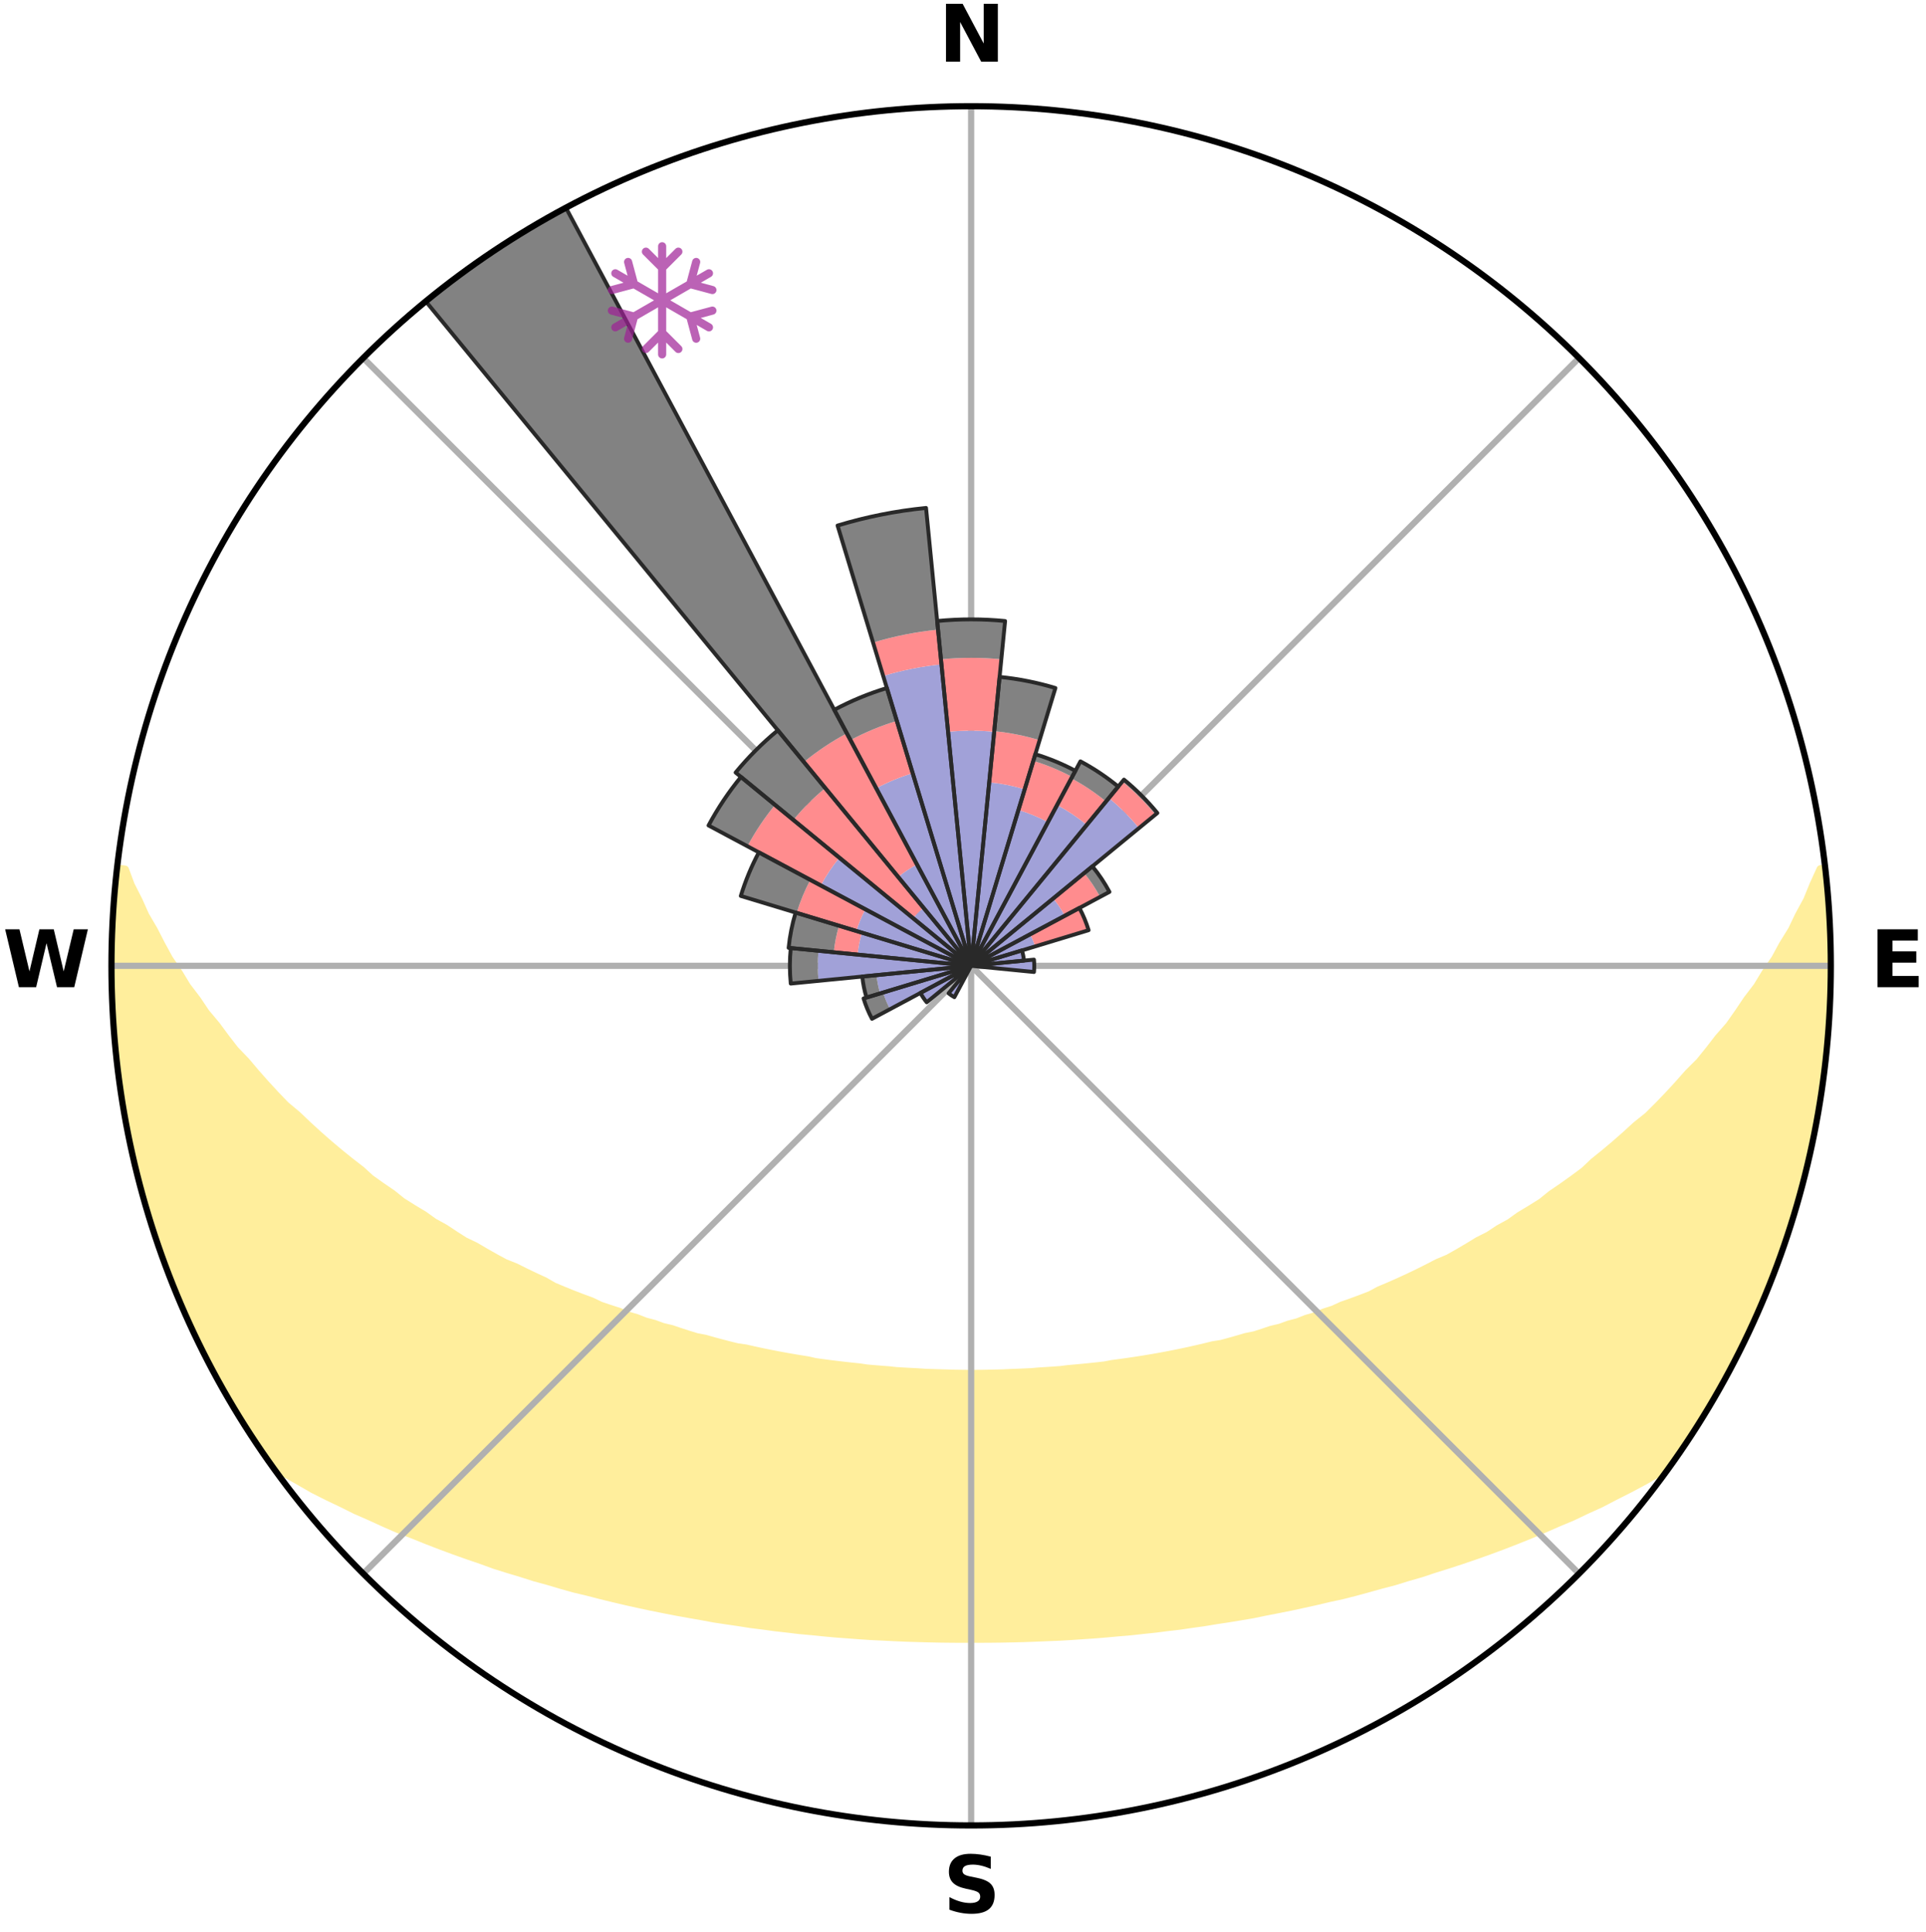 <?xml version="1.0" encoding="utf-8" standalone="no"?>
<!DOCTYPE svg PUBLIC "-//W3C//DTD SVG 1.1//EN"
  "http://www.w3.org/Graphics/SVG/1.1/DTD/svg11.dtd">
<svg xmlns:xlink="http://www.w3.org/1999/xlink" width="248.41pt" height="249.158pt" viewBox="0 0 248.41 249.158" xmlns="http://www.w3.org/2000/svg" version="1.1">
 <title>Ski Rose for Schilt</title>
 <defs>
  <style type="text/css">*{stroke-linejoin: round; stroke-linecap: butt}</style>
 </defs>
 <g id="figure_1">
  <g id="patch_1">
   <path d="M 0 249.158 
L 248.41 249.158 
L 248.41 0 
L 0 0 
z
" style="fill: #ffffff"/>
  </g>
  <g id="axes_1">
   <g id="patch_2">
    <path d="M 236.135 124.579 
C 236.135 110.018 233.267 95.599 227.695 82.147 
C 222.122 68.695 213.955 56.471 203.659 46.175 
C 193.363 35.879 181.139 27.711 167.687 22.139 
C 154.235 16.567 139.815 13.699 125.255 13.699 
C 110.694 13.699 96.275 16.567 82.823 22.139 
C 69.371 27.711 57.147 35.879 46.851 46.175 
C 36.555 56.471 28.387 68.695 22.815 82.147 
C 17.243 95.599 14.375 110.018 14.375 124.579 
C 14.375 139.14 17.243 153.559 22.815 167.011 
C 28.387 180.463 36.555 192.687 46.851 202.983 
C 57.147 213.279 69.371 221.447 82.823 227.019 
C 96.275 232.591 110.694 235.459 125.255 235.459 
C 139.815 235.459 154.235 232.591 167.687 227.019 
C 181.139 221.447 193.363 213.279 203.659 202.983 
C 213.955 192.687 222.122 180.463 227.695 167.011 
C 233.267 153.559 236.135 139.14 236.135 124.579 
M 125.255 124.579 
C 125.255 124.579 125.255 124.579 125.255 124.579 
C 125.255 124.579 125.255 124.579 125.255 124.579 
C 125.255 124.579 125.255 124.579 125.255 124.579 
C 125.255 124.579 125.255 124.579 125.255 124.579 
C 125.255 124.579 125.255 124.579 125.255 124.579 
C 125.255 124.579 125.255 124.579 125.255 124.579 
C 125.255 124.579 125.255 124.579 125.255 124.579 
C 125.255 124.579 125.255 124.579 125.255 124.579 
C 125.255 124.579 125.255 124.579 125.255 124.579 
C 125.255 124.579 125.255 124.579 125.255 124.579 
C 125.255 124.579 125.255 124.579 125.255 124.579 
C 125.255 124.579 125.255 124.579 125.255 124.579 
C 125.255 124.579 125.255 124.579 125.255 124.579 
C 125.255 124.579 125.255 124.579 125.255 124.579 
C 125.255 124.579 125.255 124.579 125.255 124.579 
C 125.255 124.579 125.255 124.579 125.255 124.579 
z
" style="fill: #ffffff"/>
   </g>
   <g id="PolyCollection_1">
    <defs>
     <path id="m8950036ace" d="M 235.334 -137.121 
L 234.796 -137.06 
L 233.878 -135.038 
L 233.074 -133.065 
L 232.012 -131.109 
L 231.098 -129.2 
L 229.936 -127.32 
L 228.939 -125.484 
L 227.699 -123.685 
L 226.631 -121.924 
L 225.325 -120.21 
L 224.196 -118.528 
L 223.039 -116.883 
L 221.649 -115.297 
L 220.441 -113.734 
L 219.21 -112.21 
L 217.752 -110.755 
L 216.479 -109.313 
L 215.186 -107.911 
L 213.876 -106.549 
L 212.548 -105.227 
L 211.008 -103.991 
L 209.654 -102.752 
L 208.287 -101.552 
L 206.908 -100.392 
L 205.52 -99.272 
L 204.311 -98.127 
L 202.905 -97.082 
L 201.492 -96.075 
L 200.075 -95.107 
L 198.832 -94.102 
L 197.405 -93.207 
L 195.977 -92.349 
L 194.72 -91.446 
L 193.29 -90.658 
L 192.026 -89.82 
L 190.598 -89.1 
L 189.333 -88.325 
L 188.066 -87.58 
L 186.799 -86.864 
L 185.384 -86.272 
L 184.123 -85.615 
L 182.863 -84.986 
L 181.606 -84.384 
L 180.353 -83.809 
L 179.104 -83.259 
L 177.86 -82.735 
L 176.746 -82.133 
L 175.51 -81.657 
L 174.281 -81.204 
L 173.059 -80.774 
L 171.955 -80.262 
L 170.746 -79.875 
L 169.648 -79.404 
L 168.453 -79.057 
L 167.363 -78.626 
L 166.185 -78.316 
L 165.104 -77.922 
L 163.942 -77.648 
L 162.872 -77.288 
L 161.806 -76.944 
L 160.671 -76.717 
L 159.617 -76.406 
L 158.567 -76.109 
L 157.523 -75.827 
L 156.423 -75.654 
L 155.392 -75.399 
L 154.366 -75.158 
L 153.346 -74.928 
L 152.331 -74.712 
L 151.321 -74.507 
L 150.317 -74.313 
L 149.318 -74.13 
L 148.324 -73.958 
L 147.336 -73.795 
L 146.354 -73.642 
L 145.376 -73.498 
L 144.404 -73.363 
L 143.437 -73.236 
L 142.495 -73.054 
L 141.535 -72.945 
L 140.58 -72.844 
L 139.629 -72.749 
L 138.682 -72.661 
L 137.739 -72.578 
L 136.81 -72.459 
L 135.873 -72.392 
L 134.939 -72.33 
L 134.008 -72.273 
L 133.084 -72.191 
L 132.158 -72.148 
L 131.233 -72.109 
L 130.31 -72.075 
L 129.391 -72.029 
L 128.47 -72.007 
L 127.551 -71.989 
L 126.632 -71.97 
L 125.714 -71.964 
L 124.796 -71.964 
L 123.877 -71.974 
L 122.959 -71.988 
L 122.04 -72.017 
L 121.12 -72.043 
L 120.199 -72.072 
L 119.276 -72.106 
L 118.355 -72.171 
L 117.429 -72.218 
L 116.501 -72.269 
L 115.57 -72.325 
L 114.644 -72.427 
L 113.709 -72.497 
L 112.769 -72.573 
L 111.826 -72.655 
L 110.894 -72.795 
L 109.945 -72.893 
L 108.991 -72.998 
L 108.033 -73.109 
L 107.071 -73.228 
L 106.103 -73.355 
L 105.13 -73.49 
L 104.183 -73.707 
L 103.203 -73.862 
L 102.217 -74.027 
L 101.226 -74.202 
L 100.23 -74.387 
L 99.228 -74.582 
L 98.221 -74.789 
L 97.209 -75.008 
L 96.191 -75.239 
L 95.112 -75.39 
L 94.08 -75.645 
L 93.044 -75.914 
L 92.002 -76.197 
L 90.956 -76.494 
L 89.832 -76.708 
L 88.773 -77.035 
L 87.711 -77.379 
L 86.644 -77.74 
L 85.486 -78.015 
L 84.408 -78.41 
L 83.233 -78.72 
L 82.146 -79.152 
L 80.955 -79.5 
L 79.861 -79.97 
L 78.655 -80.358 
L 77.442 -80.766 
L 76.337 -81.3 
L 75.111 -81.753 
L 73.879 -82.228 
L 72.641 -82.728 
L 71.397 -83.253 
L 70.283 -83.902 
L 69.034 -84.477 
L 67.78 -85.078 
L 66.524 -85.706 
L 65.118 -86.268 
L 63.855 -86.953 
L 62.592 -87.668 
L 61.329 -88.411 
L 59.906 -89.097 
L 58.643 -89.903 
L 57.382 -90.739 
L 55.956 -91.525 
L 54.702 -92.426 
L 53.278 -93.283 
L 51.855 -94.176 
L 50.615 -95.178 
L 49.201 -96.144 
L 47.792 -97.148 
L 46.577 -98.254 
L 45.183 -99.333 
L 43.798 -100.451 
L 42.423 -101.608 
L 41.059 -102.805 
L 39.708 -104.041 
L 38.37 -105.317 
L 36.847 -106.592 
L 35.54 -107.951 
L 34.25 -109.35 
L 32.98 -110.788 
L 31.73 -112.266 
L 30.296 -113.76 
L 29.091 -115.32 
L 27.91 -116.918 
L 26.549 -118.542 
L 25.423 -120.22 
L 24.119 -121.931 
L 23.053 -123.687 
L 21.815 -125.482 
L 20.819 -127.314 
L 19.861 -129.181 
L 18.744 -131.094 
L 17.877 -133.03 
L 16.871 -135.015 
L 16.128 -137.012 
L 15.157 -137.123 
L 15.157 -137.123 
L 14.886 -135.206 
L 14.756 -133.275 
L 14.589 -131.348 
L 14.596 -129.411 
L 14.457 -127.48 
L 14.386 -125.547 
L 14.492 -123.612 
L 14.452 -121.678 
L 14.55 -119.746 
L 14.604 -117.811 
L 14.84 -115.889 
L 14.931 -113.956 
L 15.154 -112.035 
L 15.326 -110.107 
L 15.689 -108.204 
L 15.91 -106.281 
L 16.254 -104.377 
L 16.627 -102.479 
L 17.031 -100.586 
L 17.464 -98.701 
L 17.927 -96.822 
L 18.42 -94.951 
L 18.944 -93.088 
L 19.585 -91.262 
L 20.169 -89.418 
L 20.784 -87.584 
L 21.43 -85.76 
L 22.106 -83.948 
L 22.882 -82.175 
L 23.62 -80.387 
L 24.392 -78.613 
L 25.196 -76.853 
L 26.034 -75.109 
L 26.906 -73.382 
L 27.814 -71.673 
L 28.769 -69.99 
L 29.755 -68.326 
L 30.732 -66.655 
L 31.777 -65.027 
L 32.798 -63.383 
L 33.88 -61.779 
L 35.002 -60.202 
L 36.77 -59.104 
L 38.588 -58.077 
L 40.363 -57.053 
L 42.209 -56.121 
L 44.065 -55.236 
L 45.864 -54.34 
L 47.718 -53.53 
L 49.517 -52.707 
L 51.315 -51.919 
L 53.163 -51.218 
L 54.952 -50.496 
L 56.737 -49.805 
L 58.516 -49.144 
L 60.289 -48.513 
L 62.055 -47.911 
L 63.771 -47.283 
L 65.523 -46.735 
L 67.267 -46.213 
L 68.969 -45.669 
L 70.697 -45.197 
L 72.382 -44.697 
L 74.064 -44.226 
L 75.767 -43.822 
L 77.431 -43.39 
L 79.091 -42.985 
L 80.741 -42.594 
L 82.387 -42.23 
L 84.022 -41.88 
L 85.654 -41.554 
L 87.275 -41.24 
L 88.892 -40.949 
L 90.498 -40.669 
L 92.085 -40.373 
L 93.681 -40.132 
L 95.268 -39.9 
L 96.839 -39.653 
L 98.416 -39.458 
L 99.977 -39.243 
L 101.54 -39.068 
L 103.092 -38.882 
L 104.647 -38.741 
L 106.19 -38.584 
L 107.73 -38.441 
L 109.269 -38.328 
L 110.802 -38.212 
L 112.332 -38.109 
L 113.861 -38.038 
L 115.386 -37.96 
L 116.908 -37.894 
L 118.429 -37.847 
L 119.948 -37.805 
L 121.465 -37.775 
L 122.981 -37.758 
L 124.497 -37.754 
L 126.013 -37.754 
L 127.528 -37.76 
L 129.045 -37.777 
L 130.562 -37.805 
L 132.081 -37.845 
L 133.601 -37.899 
L 135.123 -37.965 
L 136.65 -38.025 
L 138.177 -38.115 
L 139.707 -38.219 
L 141.242 -38.321 
L 142.778 -38.45 
L 144.318 -38.593 
L 145.867 -38.722 
L 147.415 -38.893 
L 148.973 -39.055 
L 150.529 -39.254 
L 152.101 -39.435 
L 153.666 -39.666 
L 155.247 -39.883 
L 156.823 -40.146 
L 158.419 -40.387 
L 160.019 -40.65 
L 161.63 -40.922 
L 163.228 -41.255 
L 164.848 -41.57 
L 166.479 -41.896 
L 168.114 -42.248 
L 169.76 -42.612 
L 171.408 -43.003 
L 173.094 -43.365 
L 174.762 -43.79 
L 176.433 -44.245 
L 178.115 -44.716 
L 179.835 -45.164 
L 181.526 -45.689 
L 183.263 -46.186 
L 184.971 -46.755 
L 186.723 -47.303 
L 188.483 -47.877 
L 190.25 -48.48 
L 192.024 -49.11 
L 193.804 -49.771 
L 195.59 -50.462 
L 197.38 -51.184 
L 199.174 -51.939 
L 200.971 -52.727 
L 202.823 -53.501 
L 204.623 -54.36 
L 206.483 -55.204 
L 208.277 -56.141 
L 210.122 -57.073 
L 211.96 -58.048 
L 213.774 -59.079 
L 215.504 -60.205 
L 216.624 -61.783 
L 217.712 -63.383 
L 218.744 -65.02 
L 219.75 -66.672 
L 220.761 -68.322 
L 221.732 -69.995 
L 222.689 -71.677 
L 223.594 -73.387 
L 224.43 -75.132 
L 225.224 -76.896 
L 226.114 -78.615 
L 226.904 -80.381 
L 227.691 -82.149 
L 228.353 -83.968 
L 229.036 -85.777 
L 229.766 -87.57 
L 230.364 -89.41 
L 230.968 -91.248 
L 231.467 -93.117 
L 232.045 -94.963 
L 232.588 -96.821 
L 232.999 -98.712 
L 233.497 -100.582 
L 233.781 -102.499 
L 234.173 -104.392 
L 234.551 -106.289 
L 234.887 -108.194 
L 235.185 -110.107 
L 235.265 -112.045 
L 235.476 -113.966 
L 235.659 -115.89 
L 235.804 -117.818 
L 235.91 -119.748 
L 235.983 -121.68 
L 236.021 -123.612 
L 236.023 -125.546 
L 235.99 -127.479 
L 235.925 -129.411 
L 235.826 -131.342 
L 235.695 -133.271 
L 235.529 -135.197 
L 235.334 -137.121 
z
" style="stroke: #ffee9c"/>
    </defs>
    <g clip-path="url(#p8653736446)">
     <use xlink:href="#m8950036ace" x="0" y="249.158" style="fill: #ffee9c; stroke: #ffee9c"/>
    </g>
   </g>
   <g id="matplotlib.axis_1">
    <g id="xtick_1">
     <g id="line2d_1">
      <path d="M 125.255 124.579 
L 125.255 13.699 
" clip-path="url(#p8653736446)" style="fill: none; stroke: #b0b0b0; stroke-width: 0.8; stroke-linecap: square"/>
     </g>
     <g id="text_1">
      <!-- N -->
      <g transform="translate(121.07 7.958) scale(0.1 -0.1)">
       <defs>
        <path id="DejaVuSans-Bold-4e" d="M 588 4666 
L 1931 4666 
L 3628 1466 
L 3628 4666 
L 4769 4666 
L 4769 0 
L 3425 0 
L 1728 3200 
L 1728 0 
L 588 0 
L 588 4666 
z
" transform="scale(0.016)"/>
       </defs>
       <use xlink:href="#DejaVuSans-Bold-4e"/>
      </g>
     </g>
    </g>
    <g id="xtick_2">
     <g id="line2d_2">
      <path d="M 125.255 124.579 
L 203.659 46.175 
" clip-path="url(#p8653736446)" style="fill: none; stroke: #b0b0b0; stroke-width: 0.8; stroke-linecap: square"/>
     </g>
    </g>
    <g id="xtick_3">
     <g id="line2d_3">
      <path d="M 125.255 124.579 
L 236.135 124.579 
" clip-path="url(#p8653736446)" style="fill: none; stroke: #b0b0b0; stroke-width: 0.8; stroke-linecap: square"/>
     </g>
     <g id="text_2">
      <!-- E -->
      <g transform="translate(241.219 127.338) scale(0.1 -0.1)">
       <defs>
        <path id="DejaVuSans-Bold-45" d="M 588 4666 
L 3834 4666 
L 3834 3756 
L 1791 3756 
L 1791 2888 
L 3713 2888 
L 3713 1978 
L 1791 1978 
L 1791 909 
L 3903 909 
L 3903 0 
L 588 0 
L 588 4666 
z
" transform="scale(0.016)"/>
       </defs>
       <use xlink:href="#DejaVuSans-Bold-45"/>
      </g>
     </g>
    </g>
    <g id="xtick_4">
     <g id="line2d_4">
      <path d="M 125.255 124.579 
L 203.659 202.983 
" clip-path="url(#p8653736446)" style="fill: none; stroke: #b0b0b0; stroke-width: 0.8; stroke-linecap: square"/>
     </g>
    </g>
    <g id="xtick_5">
     <g id="line2d_5">
      <path d="M 125.255 124.579 
L 125.255 235.459 
" clip-path="url(#p8653736446)" style="fill: none; stroke: #b0b0b0; stroke-width: 0.8; stroke-linecap: square"/>
     </g>
     <g id="text_3">
      <!-- S -->
      <g transform="translate(121.654 246.718) scale(0.1 -0.1)">
       <defs>
        <path id="DejaVuSans-Bold-53" d="M 3834 4519 
L 3834 3531 
Q 3450 3703 3084 3790 
Q 2719 3878 2394 3878 
Q 1963 3878 1756 3759 
Q 1550 3641 1550 3391 
Q 1550 3203 1689 3098 
Q 1828 2994 2194 2919 
L 2706 2816 
Q 3484 2659 3812 2340 
Q 4141 2022 4141 1434 
Q 4141 663 3683 286 
Q 3225 -91 2284 -91 
Q 1841 -91 1394 -6 
Q 947 78 500 244 
L 500 1259 
Q 947 1022 1364 901 
Q 1781 781 2169 781 
Q 2563 781 2772 912 
Q 2981 1044 2981 1288 
Q 2981 1506 2839 1625 
Q 2697 1744 2272 1838 
L 1806 1941 
Q 1106 2091 782 2419 
Q 459 2747 459 3303 
Q 459 4000 909 4375 
Q 1359 4750 2203 4750 
Q 2588 4750 2994 4692 
Q 3400 4634 3834 4519 
z
" transform="scale(0.016)"/>
       </defs>
       <use xlink:href="#DejaVuSans-Bold-53"/>
      </g>
     </g>
    </g>
    <g id="xtick_6">
     <g id="line2d_6">
      <path d="M 125.255 124.579 
L 46.851 202.983 
" clip-path="url(#p8653736446)" style="fill: none; stroke: #b0b0b0; stroke-width: 0.8; stroke-linecap: square"/>
     </g>
    </g>
    <g id="xtick_7">
     <g id="line2d_7">
      <path d="M 125.255 124.579 
L 14.375 124.579 
" clip-path="url(#p8653736446)" style="fill: none; stroke: #b0b0b0; stroke-width: 0.8; stroke-linecap: square"/>
     </g>
     <g id="text_4">
      <!-- W -->
      <g transform="translate(0.36 127.338) scale(0.1 -0.1)">
       <defs>
        <path id="DejaVuSans-Bold-57" d="M 191 4666 
L 1344 4666 
L 2150 1275 
L 2950 4666 
L 4109 4666 
L 4909 1275 
L 5716 4666 
L 6859 4666 
L 5759 0 
L 4372 0 
L 3525 3547 
L 2688 0 
L 1300 0 
L 191 4666 
z
" transform="scale(0.016)"/>
       </defs>
       <use xlink:href="#DejaVuSans-Bold-57"/>
      </g>
     </g>
    </g>
    <g id="xtick_8">
     <g id="line2d_8">
      <path d="M 125.255 124.579 
L 46.851 46.175 
" clip-path="url(#p8653736446)" style="fill: none; stroke: #b0b0b0; stroke-width: 0.8; stroke-linecap: square"/>
     </g>
    </g>
   </g>
   <g id="matplotlib.axis_2"/>
   <g id="patch_3">
    <path d="M 125.255 124.579 
C 125.255 124.579 125.255 124.579 125.255 124.579 
C 125.255 124.579 125.255 124.579 125.255 124.579 
L 125.255 124.579 
C 125.255 124.579 125.255 124.579 125.255 124.579 
C 125.255 124.579 125.255 124.579 125.255 124.579 
z
" clip-path="url(#p8653736446)" style="fill: #d9d9d9"/>
   </g>
   <g id="patch_4">
    <path d="M 125.255 124.579 
C 125.255 124.579 125.255 124.579 125.255 124.579 
C 125.255 124.579 125.255 124.579 125.255 124.579 
L 125.255 124.579 
C 125.255 124.579 125.255 124.579 125.255 124.579 
C 125.255 124.579 125.255 124.579 125.255 124.579 
z
" clip-path="url(#p8653736446)" style="fill: #d9d9d9"/>
   </g>
   <g id="patch_5">
    <path d="M 125.255 124.579 
C 125.255 124.579 125.255 124.579 125.255 124.579 
C 125.255 124.579 125.255 124.579 125.255 124.579 
L 125.255 124.579 
C 125.255 124.579 125.255 124.579 125.255 124.579 
C 125.255 124.579 125.255 124.579 125.255 124.579 
z
" clip-path="url(#p8653736446)" style="fill: #d9d9d9"/>
   </g>
   <g id="patch_6">
    <path d="M 125.255 124.579 
C 125.255 124.579 125.255 124.579 125.255 124.579 
C 125.255 124.579 125.255 124.579 125.255 124.579 
L 125.255 124.579 
C 125.255 124.579 125.255 124.579 125.255 124.579 
C 125.255 124.579 125.255 124.579 125.255 124.579 
z
" clip-path="url(#p8653736446)" style="fill: #d9d9d9"/>
   </g>
   <g id="patch_7">
    <path d="M 125.255 124.579 
C 125.255 124.579 125.255 124.579 125.255 124.579 
C 125.255 124.579 125.255 124.579 125.255 124.579 
L 125.255 124.579 
C 125.255 124.579 125.255 124.579 125.255 124.579 
C 125.255 124.579 125.255 124.579 125.255 124.579 
z
" clip-path="url(#p8653736446)" style="fill: #d9d9d9"/>
   </g>
   <g id="patch_8">
    <path d="M 125.255 124.579 
C 125.255 124.579 125.255 124.579 125.255 124.579 
C 125.255 124.579 125.255 124.579 125.255 124.579 
L 125.255 124.579 
C 125.255 124.579 125.255 124.579 125.255 124.579 
C 125.255 124.579 125.255 124.579 125.255 124.579 
z
" clip-path="url(#p8653736446)" style="fill: #d9d9d9"/>
   </g>
   <g id="patch_9">
    <path d="M 125.255 124.579 
C 125.255 124.579 125.255 124.579 125.255 124.579 
C 125.255 124.579 125.255 124.579 125.255 124.579 
L 125.255 124.579 
C 125.255 124.579 125.255 124.579 125.255 124.579 
C 125.255 124.579 125.255 124.579 125.255 124.579 
z
" clip-path="url(#p8653736446)" style="fill: #d9d9d9"/>
   </g>
   <g id="patch_10">
    <path d="M 125.255 124.579 
C 125.255 124.579 125.255 124.579 125.255 124.579 
C 125.255 124.579 125.255 124.579 125.255 124.579 
L 125.255 124.579 
C 125.255 124.579 125.255 124.579 125.255 124.579 
C 125.255 124.579 125.255 124.579 125.255 124.579 
z
" clip-path="url(#p8653736446)" style="fill: #d9d9d9"/>
   </g>
   <g id="patch_11">
    <path d="M 125.255 124.579 
C 125.255 124.579 125.255 124.579 125.255 124.579 
C 125.255 124.579 125.255 124.579 125.255 124.579 
L 125.255 124.579 
C 125.255 124.579 125.255 124.579 125.255 124.579 
C 125.255 124.579 125.255 124.579 125.255 124.579 
z
" clip-path="url(#p8653736446)" style="fill: #d9d9d9"/>
   </g>
   <g id="patch_12">
    <path d="M 125.255 124.579 
C 125.255 124.579 125.255 124.579 125.255 124.579 
C 125.255 124.579 125.255 124.579 125.255 124.579 
L 125.255 124.579 
C 125.255 124.579 125.255 124.579 125.255 124.579 
C 125.255 124.579 125.255 124.579 125.255 124.579 
z
" clip-path="url(#p8653736446)" style="fill: #d9d9d9"/>
   </g>
   <g id="patch_13">
    <path d="M 125.255 124.579 
C 125.255 124.579 125.255 124.579 125.255 124.579 
C 125.255 124.579 125.255 124.579 125.255 124.579 
L 125.255 124.579 
C 125.255 124.579 125.255 124.579 125.255 124.579 
C 125.255 124.579 125.255 124.579 125.255 124.579 
z
" clip-path="url(#p8653736446)" style="fill: #d9d9d9"/>
   </g>
   <g id="patch_14">
    <path d="M 125.255 124.579 
C 125.255 124.579 125.255 124.579 125.255 124.579 
C 125.255 124.579 125.255 124.579 125.255 124.579 
L 125.255 124.579 
C 125.255 124.579 125.255 124.579 125.255 124.579 
C 125.255 124.579 125.255 124.579 125.255 124.579 
z
" clip-path="url(#p8653736446)" style="fill: #d9d9d9"/>
   </g>
   <g id="patch_15">
    <path d="M 125.255 124.579 
C 125.255 124.579 125.255 124.579 125.255 124.579 
C 125.255 124.579 125.255 124.579 125.255 124.579 
L 125.255 124.579 
C 125.255 124.579 125.255 124.579 125.255 124.579 
C 125.255 124.579 125.255 124.579 125.255 124.579 
z
" clip-path="url(#p8653736446)" style="fill: #d9d9d9"/>
   </g>
   <g id="patch_16">
    <path d="M 125.255 124.579 
C 125.255 124.579 125.255 124.579 125.255 124.579 
C 125.255 124.579 125.255 124.579 125.255 124.579 
L 125.255 124.579 
C 125.255 124.579 125.255 124.579 125.255 124.579 
C 125.255 124.579 125.255 124.579 125.255 124.579 
z
" clip-path="url(#p8653736446)" style="fill: #d9d9d9"/>
   </g>
   <g id="patch_17">
    <path d="M 125.255 124.579 
C 125.255 124.579 125.255 124.579 125.255 124.579 
C 125.255 124.579 125.255 124.579 125.255 124.579 
L 125.255 124.579 
C 125.255 124.579 125.255 124.579 125.255 124.579 
C 125.255 124.579 125.255 124.579 125.255 124.579 
z
" clip-path="url(#p8653736446)" style="fill: #d9d9d9"/>
   </g>
   <g id="patch_18">
    <path d="M 125.255 124.579 
C 125.255 124.579 125.255 124.579 125.255 124.579 
C 125.255 124.579 125.255 124.579 125.255 124.579 
L 125.255 124.579 
C 125.255 124.579 125.255 124.579 125.255 124.579 
C 125.255 124.579 125.255 124.579 125.255 124.579 
z
" clip-path="url(#p8653736446)" style="fill: #d9d9d9"/>
   </g>
   <g id="patch_19">
    <path d="M 125.255 124.579 
C 125.255 124.579 125.255 124.579 125.255 124.579 
C 125.255 124.579 125.255 124.579 125.255 124.579 
L 125.255 124.579 
C 125.255 124.579 125.255 124.579 125.255 124.579 
C 125.255 124.579 125.255 124.579 125.255 124.579 
z
" clip-path="url(#p8653736446)" style="fill: #d9d9d9"/>
   </g>
   <g id="patch_20">
    <path d="M 125.255 124.579 
C 125.255 124.579 125.255 124.579 125.255 124.579 
C 125.255 124.579 125.255 124.579 125.255 124.579 
L 125.255 124.579 
C 125.255 124.579 125.255 124.579 125.255 124.579 
C 125.255 124.579 125.255 124.579 125.255 124.579 
z
" clip-path="url(#p8653736446)" style="fill: #d9d9d9"/>
   </g>
   <g id="patch_21">
    <path d="M 125.255 124.579 
C 125.255 124.579 125.255 124.579 125.255 124.579 
C 125.255 124.579 125.255 124.579 125.255 124.579 
L 125.255 124.579 
C 125.255 124.579 125.255 124.579 125.255 124.579 
C 125.255 124.579 125.255 124.579 125.255 124.579 
z
" clip-path="url(#p8653736446)" style="fill: #d9d9d9"/>
   </g>
   <g id="patch_22">
    <path d="M 125.255 124.579 
C 125.255 124.579 125.255 124.579 125.255 124.579 
C 125.255 124.579 125.255 124.579 125.255 124.579 
L 125.255 124.579 
C 125.255 124.579 125.255 124.579 125.255 124.579 
C 125.255 124.579 125.255 124.579 125.255 124.579 
z
" clip-path="url(#p8653736446)" style="fill: #d9d9d9"/>
   </g>
   <g id="patch_23">
    <path d="M 125.255 124.579 
C 125.255 124.579 125.255 124.579 125.255 124.579 
C 125.255 124.579 125.255 124.579 125.255 124.579 
L 125.255 124.579 
C 125.255 124.579 125.255 124.579 125.255 124.579 
C 125.255 124.579 125.255 124.579 125.255 124.579 
z
" clip-path="url(#p8653736446)" style="fill: #d9d9d9"/>
   </g>
   <g id="patch_24">
    <path d="M 125.255 124.579 
C 125.255 124.579 125.255 124.579 125.255 124.579 
C 125.255 124.579 125.255 124.579 125.255 124.579 
L 125.255 124.579 
C 125.255 124.579 125.255 124.579 125.255 124.579 
C 125.255 124.579 125.255 124.579 125.255 124.579 
z
" clip-path="url(#p8653736446)" style="fill: #d9d9d9"/>
   </g>
   <g id="patch_25">
    <path d="M 125.255 124.579 
C 125.255 124.579 125.255 124.579 125.255 124.579 
C 125.255 124.579 125.255 124.579 125.255 124.579 
L 125.255 124.579 
C 125.255 124.579 125.255 124.579 125.255 124.579 
C 125.255 124.579 125.255 124.579 125.255 124.579 
z
" clip-path="url(#p8653736446)" style="fill: #d9d9d9"/>
   </g>
   <g id="patch_26">
    <path d="M 125.255 124.579 
C 125.255 124.579 125.255 124.579 125.255 124.579 
C 125.255 124.579 125.255 124.579 125.255 124.579 
L 125.255 124.579 
C 125.255 124.579 125.255 124.579 125.255 124.579 
C 125.255 124.579 125.255 124.579 125.255 124.579 
z
" clip-path="url(#p8653736446)" style="fill: #d9d9d9"/>
   </g>
   <g id="patch_27">
    <path d="M 125.255 124.579 
C 125.255 124.579 125.255 124.579 125.255 124.579 
C 125.255 124.579 125.255 124.579 125.255 124.579 
L 125.255 124.579 
C 125.255 124.579 125.255 124.579 125.255 124.579 
C 125.255 124.579 125.255 124.579 125.255 124.579 
z
" clip-path="url(#p8653736446)" style="fill: #d9d9d9"/>
   </g>
   <g id="patch_28">
    <path d="M 125.255 124.579 
C 125.255 124.579 125.255 124.579 125.255 124.579 
C 125.255 124.579 125.255 124.579 125.255 124.579 
L 125.255 124.579 
C 125.255 124.579 125.255 124.579 125.255 124.579 
C 125.255 124.579 125.255 124.579 125.255 124.579 
z
" clip-path="url(#p8653736446)" style="fill: #d9d9d9"/>
   </g>
   <g id="patch_29">
    <path d="M 125.255 124.579 
C 125.255 124.579 125.255 124.579 125.255 124.579 
C 125.255 124.579 125.255 124.579 125.255 124.579 
L 125.255 124.579 
C 125.255 124.579 125.255 124.579 125.255 124.579 
C 125.255 124.579 125.255 124.579 125.255 124.579 
z
" clip-path="url(#p8653736446)" style="fill: #d9d9d9"/>
   </g>
   <g id="patch_30">
    <path d="M 125.255 124.579 
C 125.255 124.579 125.255 124.579 125.255 124.579 
C 125.255 124.579 125.255 124.579 125.255 124.579 
L 125.255 124.579 
C 125.255 124.579 125.255 124.579 125.255 124.579 
C 125.255 124.579 125.255 124.579 125.255 124.579 
z
" clip-path="url(#p8653736446)" style="fill: #d9d9d9"/>
   </g>
   <g id="patch_31">
    <path d="M 125.255 124.579 
C 125.255 124.579 125.255 124.579 125.255 124.579 
C 125.255 124.579 125.255 124.579 125.255 124.579 
L 125.255 124.579 
C 125.255 124.579 125.255 124.579 125.255 124.579 
C 125.255 124.579 125.255 124.579 125.255 124.579 
z
" clip-path="url(#p8653736446)" style="fill: #d9d9d9"/>
   </g>
   <g id="patch_32">
    <path d="M 125.255 124.579 
C 125.255 124.579 125.255 124.579 125.255 124.579 
C 125.255 124.579 125.255 124.579 125.255 124.579 
L 125.255 124.579 
C 125.255 124.579 125.255 124.579 125.255 124.579 
C 125.255 124.579 125.255 124.579 125.255 124.579 
z
" clip-path="url(#p8653736446)" style="fill: #d9d9d9"/>
   </g>
   <g id="patch_33">
    <path d="M 125.255 124.579 
C 125.255 124.579 125.255 124.579 125.255 124.579 
C 125.255 124.579 125.255 124.579 125.255 124.579 
L 125.255 124.579 
C 125.255 124.579 125.255 124.579 125.255 124.579 
C 125.255 124.579 125.255 124.579 125.255 124.579 
z
" clip-path="url(#p8653736446)" style="fill: #d9d9d9"/>
   </g>
   <g id="patch_34">
    <path d="M 125.255 124.579 
C 125.255 124.579 125.255 124.579 125.255 124.579 
C 125.255 124.579 125.255 124.579 125.255 124.579 
L 125.255 124.579 
C 125.255 124.579 125.255 124.579 125.255 124.579 
C 125.255 124.579 125.255 124.579 125.255 124.579 
z
" clip-path="url(#p8653736446)" style="fill: #d9d9d9"/>
   </g>
   <g id="patch_35">
    <path d="M 125.255 124.579 
C 125.255 124.579 125.255 124.579 125.255 124.579 
C 125.255 124.579 125.255 124.579 125.255 124.579 
L 128.228 94.392 
C 127.24 94.295 126.248 94.246 125.255 94.246 
C 124.262 94.246 123.27 94.295 122.282 94.392 
z
" clip-path="url(#p8653736446)" style="fill: #a1a1d8"/>
   </g>
   <g id="patch_36">
    <path d="M 125.255 124.579 
C 125.255 124.579 125.255 124.579 125.255 124.579 
C 125.255 124.579 125.255 124.579 125.255 124.579 
L 132.161 101.813 
C 131.416 101.587 130.66 101.398 129.896 101.246 
C 129.132 101.094 128.362 100.98 127.587 100.904 
z
" clip-path="url(#p8653736446)" style="fill: #a1a1d8"/>
   </g>
   <g id="patch_37">
    <path d="M 125.255 124.579 
C 125.255 124.579 125.255 124.579 125.255 124.579 
C 125.255 124.579 125.255 124.579 125.255 124.579 
L 135.159 106.049 
C 134.553 105.725 133.931 105.431 133.295 105.168 
C 132.66 104.904 132.012 104.673 131.354 104.473 
z
" clip-path="url(#p8653736446)" style="fill: #a1a1d8"/>
   </g>
   <g id="patch_38">
    <path d="M 125.255 124.579 
C 125.255 124.579 125.255 124.579 125.255 124.579 
C 125.255 124.579 125.255 124.579 125.255 124.579 
L 140.174 106.401 
C 139.579 105.912 138.96 105.453 138.32 105.026 
C 137.68 104.598 137.019 104.202 136.34 103.839 
z
" clip-path="url(#p8653736446)" style="fill: #a1a1d8"/>
   </g>
   <g id="patch_39">
    <path d="M 125.255 124.579 
C 125.255 124.579 125.255 124.579 125.255 124.579 
C 125.255 124.579 125.255 124.579 125.255 124.579 
L 146.903 106.813 
C 146.321 106.104 145.705 105.425 145.057 104.777 
C 144.409 104.129 143.729 103.513 143.021 102.931 
z
" clip-path="url(#p8653736446)" style="fill: #a1a1d8"/>
   </g>
   <g id="patch_40">
    <path d="M 125.255 124.579 
C 125.255 124.579 125.255 124.579 125.255 124.579 
C 125.255 124.579 125.255 124.579 125.255 124.579 
L 137.334 118.123 
C 137.122 117.728 136.892 117.343 136.643 116.97 
C 136.393 116.597 136.126 116.237 135.842 115.89 
z
" clip-path="url(#p8653736446)" style="fill: #a1a1d8"/>
   </g>
   <g id="patch_41">
    <path d="M 125.255 124.579 
C 125.255 124.579 125.255 124.579 125.255 124.579 
C 125.255 124.579 125.255 124.579 125.255 124.579 
L 133.508 122.075 
C 133.426 121.805 133.331 121.539 133.223 121.279 
C 133.115 121.018 132.994 120.762 132.861 120.513 
z
" clip-path="url(#p8653736446)" style="fill: #a1a1d8"/>
   </g>
   <g id="patch_42">
    <path d="M 125.255 124.579 
C 125.255 124.579 125.255 124.579 125.255 124.579 
C 125.255 124.579 125.255 124.579 125.255 124.579 
L 132.07 123.908 
C 132.048 123.685 132.015 123.463 131.971 123.243 
C 131.927 123.023 131.873 122.806 131.808 122.591 
z
" clip-path="url(#p8653736446)" style="fill: #a1a1d8"/>
   </g>
   <g id="patch_43">
    <path d="M 125.255 124.579 
C 125.255 124.579 125.255 124.579 125.255 124.579 
C 125.255 124.579 125.255 124.579 125.255 124.579 
L 133.358 125.377 
C 133.384 125.112 133.397 124.846 133.397 124.579 
C 133.397 124.313 133.384 124.046 133.358 123.781 
z
" clip-path="url(#p8653736446)" style="fill: #a1a1d8"/>
   </g>
   <g id="patch_44">
    <path d="M 125.255 124.579 
C 125.255 124.579 125.255 124.579 125.255 124.579 
C 125.255 124.579 125.255 124.579 125.255 124.579 
L 125.255 124.579 
C 125.255 124.579 125.255 124.579 125.255 124.579 
C 125.255 124.579 125.255 124.579 125.255 124.579 
z
" clip-path="url(#p8653736446)" style="fill: #a1a1d8"/>
   </g>
   <g id="patch_45">
    <path d="M 125.255 124.579 
C 125.255 124.579 125.255 124.579 125.255 124.579 
C 125.255 124.579 125.255 124.579 125.255 124.579 
L 125.255 124.579 
C 125.255 124.579 125.255 124.579 125.255 124.579 
C 125.255 124.579 125.255 124.579 125.255 124.579 
z
" clip-path="url(#p8653736446)" style="fill: #a1a1d8"/>
   </g>
   <g id="patch_46">
    <path d="M 125.255 124.579 
C 125.255 124.579 125.255 124.579 125.255 124.579 
C 125.255 124.579 125.255 124.579 125.255 124.579 
L 125.255 124.579 
C 125.255 124.579 125.255 124.579 125.255 124.579 
C 125.255 124.579 125.255 124.579 125.255 124.579 
z
" clip-path="url(#p8653736446)" style="fill: #a1a1d8"/>
   </g>
   <g id="patch_47">
    <path d="M 125.255 124.579 
C 125.255 124.579 125.255 124.579 125.255 124.579 
C 125.255 124.579 125.255 124.579 125.255 124.579 
L 125.255 124.579 
C 125.255 124.579 125.255 124.579 125.255 124.579 
C 125.255 124.579 125.255 124.579 125.255 124.579 
z
" clip-path="url(#p8653736446)" style="fill: #a1a1d8"/>
   </g>
   <g id="patch_48">
    <path d="M 125.255 124.579 
C 125.255 124.579 125.255 124.579 125.255 124.579 
C 125.255 124.579 125.255 124.579 125.255 124.579 
L 125.255 124.579 
C 125.255 124.579 125.255 124.579 125.255 124.579 
C 125.255 124.579 125.255 124.579 125.255 124.579 
z
" clip-path="url(#p8653736446)" style="fill: #a1a1d8"/>
   </g>
   <g id="patch_49">
    <path d="M 125.255 124.579 
C 125.255 124.579 125.255 124.579 125.255 124.579 
C 125.255 124.579 125.255 124.579 125.255 124.579 
L 125.255 124.579 
C 125.255 124.579 125.255 124.579 125.255 124.579 
C 125.255 124.579 125.255 124.579 125.255 124.579 
z
" clip-path="url(#p8653736446)" style="fill: #a1a1d8"/>
   </g>
   <g id="patch_50">
    <path d="M 125.255 124.579 
C 125.255 124.579 125.255 124.579 125.255 124.579 
C 125.255 124.579 125.255 124.579 125.255 124.579 
L 125.255 124.579 
C 125.255 124.579 125.255 124.579 125.255 124.579 
C 125.255 124.579 125.255 124.579 125.255 124.579 
z
" clip-path="url(#p8653736446)" style="fill: #a1a1d8"/>
   </g>
   <g id="patch_51">
    <path d="M 125.255 124.579 
C 125.255 124.579 125.255 124.579 125.255 124.579 
C 125.255 124.579 125.255 124.579 125.255 124.579 
L 125.255 124.579 
C 125.255 124.579 125.255 124.579 125.255 124.579 
C 125.255 124.579 125.255 124.579 125.255 124.579 
z
" clip-path="url(#p8653736446)" style="fill: #a1a1d8"/>
   </g>
   <g id="patch_52">
    <path d="M 125.255 124.579 
C 125.255 124.579 125.255 124.579 125.255 124.579 
C 125.255 124.579 125.255 124.579 125.255 124.579 
L 125.255 124.579 
C 125.255 124.579 125.255 124.579 125.255 124.579 
C 125.255 124.579 125.255 124.579 125.255 124.579 
z
" clip-path="url(#p8653736446)" style="fill: #a1a1d8"/>
   </g>
   <g id="patch_53">
    <path d="M 125.255 124.579 
C 125.255 124.579 125.255 124.579 125.255 124.579 
C 125.255 124.579 125.255 124.579 125.255 124.579 
L 125.255 124.579 
C 125.255 124.579 125.255 124.579 125.255 124.579 
C 125.255 124.579 125.255 124.579 125.255 124.579 
z
" clip-path="url(#p8653736446)" style="fill: #a1a1d8"/>
   </g>
   <g id="patch_54">
    <path d="M 125.255 124.579 
C 125.255 124.579 125.255 124.579 125.255 124.579 
C 125.255 124.579 125.255 124.579 125.255 124.579 
L 122.346 128.123 
C 122.462 128.218 122.583 128.308 122.708 128.391 
C 122.832 128.475 122.961 128.552 123.094 128.623 
z
" clip-path="url(#p8653736446)" style="fill: #a1a1d8"/>
   </g>
   <g id="patch_55">
    <path d="M 125.255 124.579 
C 125.255 124.579 125.255 124.579 125.255 124.579 
C 125.255 124.579 125.255 124.579 125.255 124.579 
L 125.255 124.579 
C 125.255 124.579 125.255 124.579 125.255 124.579 
C 125.255 124.579 125.255 124.579 125.255 124.579 
z
" clip-path="url(#p8653736446)" style="fill: #a1a1d8"/>
   </g>
   <g id="patch_56">
    <path d="M 125.255 124.579 
C 125.255 124.579 125.255 124.579 125.255 124.579 
C 125.255 124.579 125.255 124.579 125.255 124.579 
L 118.716 128.074 
C 118.83 128.288 118.955 128.497 119.09 128.699 
C 119.224 128.9 119.369 129.095 119.523 129.283 
z
" clip-path="url(#p8653736446)" style="fill: #a1a1d8"/>
   </g>
   <g id="patch_57">
    <path d="M 125.255 124.579 
C 125.255 124.579 125.255 124.579 125.255 124.579 
C 125.255 124.579 125.255 124.579 125.255 124.579 
L 113.905 128.022 
C 114.017 128.394 114.148 128.759 114.297 129.118 
C 114.445 129.477 114.611 129.828 114.794 130.17 
z
" clip-path="url(#p8653736446)" style="fill: #a1a1d8"/>
   </g>
   <g id="patch_58">
    <path d="M 125.255 124.579 
C 125.255 124.579 125.255 124.579 125.255 124.579 
C 125.255 124.579 125.255 124.579 125.255 124.579 
L 113.051 125.781 
C 113.09 126.181 113.149 126.578 113.227 126.971 
C 113.306 127.365 113.403 127.755 113.52 128.139 
z
" clip-path="url(#p8653736446)" style="fill: #a1a1d8"/>
   </g>
   <g id="patch_59">
    <path d="M 125.255 124.579 
C 125.255 124.579 125.255 124.579 125.255 124.579 
C 125.255 124.579 125.255 124.579 125.255 124.579 
L 105.568 122.64 
C 105.505 123.284 105.473 123.932 105.473 124.579 
C 105.473 125.227 105.505 125.874 105.568 126.518 
z
" clip-path="url(#p8653736446)" style="fill: #a1a1d8"/>
   </g>
   <g id="patch_60">
    <path d="M 125.255 124.579 
C 125.255 124.579 125.255 124.579 125.255 124.579 
C 125.255 124.579 125.255 124.579 125.255 124.579 
L 111.169 120.306 
C 111.029 120.767 110.912 121.235 110.818 121.707 
C 110.724 122.18 110.653 122.657 110.606 123.136 
z
" clip-path="url(#p8653736446)" style="fill: #a1a1d8"/>
   </g>
   <g id="patch_61">
    <path d="M 125.255 124.579 
C 125.255 124.579 125.255 124.579 125.255 124.579 
C 125.255 124.579 125.255 124.579 125.255 124.579 
L 111.611 117.287 
C 111.373 117.733 111.156 118.191 110.962 118.659 
C 110.769 119.127 110.598 119.604 110.451 120.088 
z
" clip-path="url(#p8653736446)" style="fill: #a1a1d8"/>
   </g>
   <g id="patch_62">
    <path d="M 125.255 124.579 
C 125.255 124.579 125.255 124.579 125.255 124.579 
C 125.255 124.579 125.255 124.579 125.255 124.579 
L 108.257 110.63 
C 107.801 111.186 107.372 111.764 106.972 112.363 
C 106.572 112.961 106.202 113.579 105.863 114.214 
z
" clip-path="url(#p8653736446)" style="fill: #a1a1d8"/>
   </g>
   <g id="patch_63">
    <path d="M 125.255 124.579 
C 125.255 124.579 125.255 124.579 125.255 124.579 
C 125.255 124.579 125.255 124.579 125.255 124.579 
L 119.111 117.093 
C 118.866 117.294 118.631 117.507 118.407 117.731 
C 118.183 117.955 117.97 118.19 117.769 118.435 
z
" clip-path="url(#p8653736446)" style="fill: #a1a1d8"/>
   </g>
   <g id="patch_64">
    <path d="M 125.255 124.579 
C 125.255 124.579 125.255 124.579 125.255 124.579 
C 125.255 124.579 125.255 124.579 125.255 124.579 
L 118.264 111.501 
C 117.836 111.729 117.42 111.979 117.016 112.249 
C 116.612 112.518 116.222 112.808 115.847 113.116 
z
" clip-path="url(#p8653736446)" style="fill: #a1a1d8"/>
   </g>
   <g id="patch_65">
    <path d="M 125.255 124.579 
C 125.255 124.579 125.255 124.579 125.255 124.579 
C 125.255 124.579 125.255 124.579 125.255 124.579 
L 117.717 99.73 
C 116.904 99.977 116.103 100.263 115.318 100.588 
C 114.532 100.914 113.763 101.277 113.014 101.678 
z
" clip-path="url(#p8653736446)" style="fill: #a1a1d8"/>
   </g>
   <g id="patch_66">
    <path d="M 125.255 124.579 
C 125.255 124.579 125.255 124.579 125.255 124.579 
C 125.255 124.579 125.255 124.579 125.255 124.579 
L 121.425 85.697 
C 120.153 85.822 118.887 86.01 117.633 86.259 
C 116.378 86.509 115.137 86.82 113.913 87.191 
z
" clip-path="url(#p8653736446)" style="fill: #a1a1d8"/>
   </g>
   <g id="patch_67">
    <path d="M 122.282 94.392 
C 123.27 94.295 124.262 94.246 125.255 94.246 
C 126.248 94.246 127.24 94.295 128.228 94.392 
L 129.149 85.043 
C 127.855 84.916 126.555 84.852 125.255 84.852 
C 123.955 84.852 122.655 84.916 121.361 85.043 
z
" clip-path="url(#p8653736446)" style="fill: #ff8c8e"/>
   </g>
   <g id="patch_68">
    <path d="M 127.587 100.904 
C 128.362 100.98 129.132 101.094 129.896 101.246 
C 130.66 101.398 131.416 101.587 132.161 101.813 
L 134.083 95.476 
C 133.131 95.187 132.164 94.945 131.188 94.75 
C 130.212 94.556 129.227 94.41 128.236 94.313 
z
" clip-path="url(#p8653736446)" style="fill: #ff8c8e"/>
   </g>
   <g id="patch_69">
    <path d="M 131.354 104.473 
C 132.012 104.673 132.66 104.904 133.295 105.168 
C 133.931 105.431 134.553 105.725 135.159 106.049 
L 138.278 100.214 
C 137.481 99.788 136.663 99.401 135.827 99.055 
C 134.992 98.709 134.14 98.404 133.275 98.142 
z
" clip-path="url(#p8653736446)" style="fill: #ff8c8e"/>
   </g>
   <g id="patch_70">
    <path d="M 136.34 103.839 
C 137.019 104.202 137.68 104.598 138.32 105.026 
C 138.96 105.453 139.579 105.912 140.174 106.401 
L 142.651 103.382 
C 141.957 102.813 141.236 102.278 140.489 101.779 
C 139.743 101.28 138.973 100.819 138.181 100.396 
z
" clip-path="url(#p8653736446)" style="fill: #ff8c8e"/>
   </g>
   <g id="patch_71">
    <path d="M 143.021 102.931 
C 143.729 103.513 144.409 104.129 145.057 104.777 
C 145.705 105.425 146.321 106.104 146.903 106.813 
L 149.03 105.067 
C 148.391 104.289 147.715 103.543 147.003 102.831 
C 146.291 102.119 145.545 101.443 144.767 100.804 
z
" clip-path="url(#p8653736446)" style="fill: #ff8c8e"/>
   </g>
   <g id="patch_72">
    <path d="M 135.842 115.89 
C 136.126 116.237 136.393 116.597 136.643 116.97 
C 136.892 117.343 137.122 117.728 137.334 118.123 
L 141.889 115.688 
C 141.598 115.143 141.28 114.614 140.937 114.1 
C 140.594 113.587 140.226 113.091 139.835 112.614 
z
" clip-path="url(#p8653736446)" style="fill: #ff8c8e"/>
   </g>
   <g id="patch_73">
    <path d="M 132.861 120.513 
C 132.994 120.762 133.115 121.018 133.223 121.279 
C 133.331 121.539 133.426 121.805 133.508 122.075 
L 140.405 119.983 
C 140.254 119.487 140.08 118.999 139.881 118.521 
C 139.683 118.042 139.461 117.573 139.217 117.116 
z
" clip-path="url(#p8653736446)" style="fill: #ff8c8e"/>
   </g>
   <g id="patch_74">
    <path d="M 131.808 122.591 
C 131.873 122.806 131.927 123.023 131.971 123.243 
C 132.015 123.463 132.048 123.685 132.07 123.908 
L 132.07 123.908 
C 132.048 123.685 132.015 123.463 131.971 123.243 
C 131.927 123.023 131.873 122.806 131.808 122.591 
z
" clip-path="url(#p8653736446)" style="fill: #ff8c8e"/>
   </g>
   <g id="patch_75">
    <path d="M 133.358 123.781 
C 133.384 124.046 133.397 124.313 133.397 124.579 
C 133.397 124.846 133.384 125.112 133.358 125.377 
L 133.358 125.377 
C 133.384 125.112 133.397 124.846 133.397 124.579 
C 133.397 124.313 133.384 124.046 133.358 123.781 
z
" clip-path="url(#p8653736446)" style="fill: #ff8c8e"/>
   </g>
   <g id="patch_76">
    <path d="M 125.255 124.579 
C 125.255 124.579 125.255 124.579 125.255 124.579 
C 125.255 124.579 125.255 124.579 125.255 124.579 
L 125.255 124.579 
C 125.255 124.579 125.255 124.579 125.255 124.579 
C 125.255 124.579 125.255 124.579 125.255 124.579 
z
" clip-path="url(#p8653736446)" style="fill: #ff8c8e"/>
   </g>
   <g id="patch_77">
    <path d="M 125.255 124.579 
C 125.255 124.579 125.255 124.579 125.255 124.579 
C 125.255 124.579 125.255 124.579 125.255 124.579 
L 125.255 124.579 
C 125.255 124.579 125.255 124.579 125.255 124.579 
C 125.255 124.579 125.255 124.579 125.255 124.579 
z
" clip-path="url(#p8653736446)" style="fill: #ff8c8e"/>
   </g>
   <g id="patch_78">
    <path d="M 125.255 124.579 
C 125.255 124.579 125.255 124.579 125.255 124.579 
C 125.255 124.579 125.255 124.579 125.255 124.579 
L 125.255 124.579 
C 125.255 124.579 125.255 124.579 125.255 124.579 
C 125.255 124.579 125.255 124.579 125.255 124.579 
z
" clip-path="url(#p8653736446)" style="fill: #ff8c8e"/>
   </g>
   <g id="patch_79">
    <path d="M 125.255 124.579 
C 125.255 124.579 125.255 124.579 125.255 124.579 
C 125.255 124.579 125.255 124.579 125.255 124.579 
L 125.255 124.579 
C 125.255 124.579 125.255 124.579 125.255 124.579 
C 125.255 124.579 125.255 124.579 125.255 124.579 
z
" clip-path="url(#p8653736446)" style="fill: #ff8c8e"/>
   </g>
   <g id="patch_80">
    <path d="M 125.255 124.579 
C 125.255 124.579 125.255 124.579 125.255 124.579 
C 125.255 124.579 125.255 124.579 125.255 124.579 
L 125.255 124.579 
C 125.255 124.579 125.255 124.579 125.255 124.579 
C 125.255 124.579 125.255 124.579 125.255 124.579 
z
" clip-path="url(#p8653736446)" style="fill: #ff8c8e"/>
   </g>
   <g id="patch_81">
    <path d="M 125.255 124.579 
C 125.255 124.579 125.255 124.579 125.255 124.579 
C 125.255 124.579 125.255 124.579 125.255 124.579 
L 125.255 124.579 
C 125.255 124.579 125.255 124.579 125.255 124.579 
C 125.255 124.579 125.255 124.579 125.255 124.579 
z
" clip-path="url(#p8653736446)" style="fill: #ff8c8e"/>
   </g>
   <g id="patch_82">
    <path d="M 125.255 124.579 
C 125.255 124.579 125.255 124.579 125.255 124.579 
C 125.255 124.579 125.255 124.579 125.255 124.579 
L 125.255 124.579 
C 125.255 124.579 125.255 124.579 125.255 124.579 
C 125.255 124.579 125.255 124.579 125.255 124.579 
z
" clip-path="url(#p8653736446)" style="fill: #ff8c8e"/>
   </g>
   <g id="patch_83">
    <path d="M 125.255 124.579 
C 125.255 124.579 125.255 124.579 125.255 124.579 
C 125.255 124.579 125.255 124.579 125.255 124.579 
L 125.255 124.579 
C 125.255 124.579 125.255 124.579 125.255 124.579 
C 125.255 124.579 125.255 124.579 125.255 124.579 
z
" clip-path="url(#p8653736446)" style="fill: #ff8c8e"/>
   </g>
   <g id="patch_84">
    <path d="M 125.255 124.579 
C 125.255 124.579 125.255 124.579 125.255 124.579 
C 125.255 124.579 125.255 124.579 125.255 124.579 
L 125.255 124.579 
C 125.255 124.579 125.255 124.579 125.255 124.579 
C 125.255 124.579 125.255 124.579 125.255 124.579 
z
" clip-path="url(#p8653736446)" style="fill: #ff8c8e"/>
   </g>
   <g id="patch_85">
    <path d="M 125.255 124.579 
C 125.255 124.579 125.255 124.579 125.255 124.579 
C 125.255 124.579 125.255 124.579 125.255 124.579 
L 125.255 124.579 
C 125.255 124.579 125.255 124.579 125.255 124.579 
C 125.255 124.579 125.255 124.579 125.255 124.579 
z
" clip-path="url(#p8653736446)" style="fill: #ff8c8e"/>
   </g>
   <g id="patch_86">
    <path d="M 123.094 128.623 
C 122.961 128.552 122.832 128.475 122.708 128.391 
C 122.583 128.308 122.462 128.218 122.346 128.123 
L 122.346 128.123 
C 122.462 128.218 122.583 128.308 122.708 128.391 
C 122.832 128.475 122.961 128.552 123.094 128.623 
z
" clip-path="url(#p8653736446)" style="fill: #ff8c8e"/>
   </g>
   <g id="patch_87">
    <path d="M 125.255 124.579 
C 125.255 124.579 125.255 124.579 125.255 124.579 
C 125.255 124.579 125.255 124.579 125.255 124.579 
L 125.255 124.579 
C 125.255 124.579 125.255 124.579 125.255 124.579 
C 125.255 124.579 125.255 124.579 125.255 124.579 
z
" clip-path="url(#p8653736446)" style="fill: #ff8c8e"/>
   </g>
   <g id="patch_88">
    <path d="M 119.523 129.283 
C 119.369 129.095 119.224 128.9 119.09 128.699 
C 118.955 128.497 118.83 128.288 118.716 128.074 
L 118.716 128.074 
C 118.83 128.288 118.955 128.497 119.09 128.699 
C 119.224 128.9 119.369 129.095 119.523 129.283 
z
" clip-path="url(#p8653736446)" style="fill: #ff8c8e"/>
   </g>
   <g id="patch_89">
    <path d="M 114.794 130.17 
C 114.611 129.828 114.445 129.477 114.297 129.118 
C 114.148 128.759 114.017 128.394 113.905 128.022 
L 113.905 128.022 
C 114.017 128.394 114.148 128.759 114.297 129.118 
C 114.445 129.477 114.611 129.828 114.794 130.17 
z
" clip-path="url(#p8653736446)" style="fill: #ff8c8e"/>
   </g>
   <g id="patch_90">
    <path d="M 113.52 128.139 
C 113.403 127.755 113.306 127.365 113.227 126.971 
C 113.149 126.578 113.09 126.181 113.051 125.781 
L 113.051 125.781 
C 113.09 126.181 113.149 126.578 113.227 126.971 
C 113.306 127.365 113.403 127.755 113.52 128.139 
z
" clip-path="url(#p8653736446)" style="fill: #ff8c8e"/>
   </g>
   <g id="patch_91">
    <path d="M 105.568 126.518 
C 105.505 125.874 105.473 125.227 105.473 124.579 
C 105.473 123.932 105.505 123.284 105.568 122.64 
L 105.568 122.64 
C 105.505 123.284 105.473 123.932 105.473 124.579 
C 105.473 125.227 105.505 125.874 105.568 126.518 
z
" clip-path="url(#p8653736446)" style="fill: #ff8c8e"/>
   </g>
   <g id="patch_92">
    <path d="M 110.606 123.136 
C 110.653 122.657 110.724 122.18 110.818 121.707 
C 110.912 121.235 111.029 120.767 111.169 120.306 
L 108.219 119.411 
C 108.049 119.969 107.908 120.534 107.794 121.106 
C 107.68 121.677 107.595 122.254 107.538 122.834 
z
" clip-path="url(#p8653736446)" style="fill: #ff8c8e"/>
   </g>
   <g id="patch_93">
    <path d="M 110.451 120.088 
C 110.598 119.604 110.769 119.127 110.962 118.659 
C 111.156 118.191 111.373 117.733 111.611 117.287 
L 104.515 113.493 
C 104.152 114.172 103.823 114.869 103.528 115.58 
C 103.234 116.291 102.974 117.016 102.751 117.753 
z
" clip-path="url(#p8653736446)" style="fill: #ff8c8e"/>
   </g>
   <g id="patch_94">
    <path d="M 105.863 114.214 
C 106.202 113.579 106.572 112.961 106.972 112.363 
C 107.372 111.764 107.801 111.186 108.257 110.63 
L 99.963 103.823 
C 99.284 104.651 98.646 105.511 98.051 106.402 
C 97.456 107.292 96.905 108.211 96.4 109.156 
z
" clip-path="url(#p8653736446)" style="fill: #ff8c8e"/>
   </g>
   <g id="patch_95">
    <path d="M 117.769 118.435 
C 117.97 118.19 118.183 117.955 118.407 117.731 
C 118.631 117.507 118.866 117.294 119.111 117.093 
L 106.439 101.652 
C 105.689 102.268 104.969 102.92 104.283 103.607 
C 103.596 104.293 102.944 105.013 102.328 105.763 
z
" clip-path="url(#p8653736446)" style="fill: #ff8c8e"/>
   </g>
   <g id="patch_96">
    <path d="M 115.847 113.116 
C 116.222 112.808 116.612 112.518 117.016 112.249 
C 117.42 111.979 117.836 111.729 118.264 111.501 
L 109.226 94.591 
C 108.245 95.116 107.289 95.689 106.364 96.307 
C 105.439 96.925 104.544 97.589 103.684 98.295 
z
" clip-path="url(#p8653736446)" style="fill: #ff8c8e"/>
   </g>
   <g id="patch_97">
    <path d="M 113.014 101.678 
C 113.763 101.277 114.532 100.914 115.318 100.588 
C 116.103 100.263 116.904 99.977 117.717 99.73 
L 115.672 92.987 
C 114.638 93.301 113.619 93.665 112.621 94.079 
C 111.623 94.492 110.645 94.954 109.692 95.464 
z
" clip-path="url(#p8653736446)" style="fill: #ff8c8e"/>
   </g>
   <g id="patch_98">
    <path d="M 113.913 87.191 
C 115.137 86.82 116.378 86.509 117.633 86.259 
C 118.887 86.01 120.153 85.822 121.425 85.697 
L 120.984 81.218 
C 119.565 81.358 118.153 81.567 116.755 81.846 
C 115.356 82.124 113.972 82.47 112.607 82.884 
z
" clip-path="url(#p8653736446)" style="fill: #ff8c8e"/>
   </g>
   <g id="patch_99">
    <path d="M 121.361 85.043 
C 122.655 84.916 123.955 84.852 125.255 84.852 
C 126.555 84.852 127.855 84.916 129.149 85.043 
L 129.635 80.106 
C 128.179 79.963 126.718 79.891 125.255 79.891 
C 123.792 79.891 122.33 79.963 120.875 80.106 
z
" clip-path="url(#p8653736446)" style="fill: #828282"/>
   </g>
   <g id="patch_100">
    <path d="M 128.236 94.313 
C 129.227 94.41 130.212 94.556 131.188 94.75 
C 132.164 94.945 133.131 95.187 134.083 95.476 
L 136.124 88.748 
C 134.951 88.393 133.762 88.095 132.56 87.856 
C 131.358 87.616 130.145 87.437 128.925 87.316 
z
" clip-path="url(#p8653736446)" style="fill: #828282"/>
   </g>
   <g id="patch_101">
    <path d="M 133.275 98.142 
C 134.14 98.404 134.992 98.709 135.827 99.055 
C 136.663 99.401 137.481 99.788 138.278 100.214 
L 138.699 99.427 
C 137.876 98.987 137.031 98.588 136.169 98.23 
C 135.306 97.873 134.427 97.558 133.534 97.287 
z
" clip-path="url(#p8653736446)" style="fill: #828282"/>
   </g>
   <g id="patch_102">
    <path d="M 138.181 100.396 
C 138.973 100.819 139.743 101.28 140.489 101.779 
C 141.236 102.278 141.957 102.813 142.651 103.382 
L 144.225 101.463 
C 143.469 100.842 142.682 100.259 141.868 99.715 
C 141.055 99.171 140.215 98.668 139.351 98.206 
z
" clip-path="url(#p8653736446)" style="fill: #828282"/>
   </g>
   <g id="patch_103">
    <path d="M 144.767 100.804 
C 145.545 101.443 146.291 102.119 147.003 102.831 
C 147.715 103.543 148.391 104.289 149.03 105.067 
L 149.273 104.868 
C 148.627 104.082 147.944 103.328 147.225 102.609 
C 146.506 101.89 145.752 101.206 144.966 100.561 
z
" clip-path="url(#p8653736446)" style="fill: #828282"/>
   </g>
   <g id="patch_104">
    <path d="M 139.835 112.614 
C 140.226 113.091 140.594 113.587 140.937 114.1 
C 141.28 114.614 141.598 115.143 141.889 115.688 
L 143.093 115.044 
C 142.781 114.46 142.44 113.892 142.073 113.342 
C 141.705 112.791 141.31 112.259 140.89 111.748 
z
" clip-path="url(#p8653736446)" style="fill: #828282"/>
   </g>
   <g id="patch_105">
    <path d="M 139.217 117.116 
C 139.461 117.573 139.683 118.042 139.881 118.521 
C 140.08 118.999 140.254 119.487 140.405 119.983 
L 140.405 119.983 
C 140.254 119.487 140.08 118.999 139.881 118.521 
C 139.683 118.042 139.461 117.573 139.217 117.116 
z
" clip-path="url(#p8653736446)" style="fill: #828282"/>
   </g>
   <g id="patch_106">
    <path d="M 131.808 122.591 
C 131.873 122.806 131.927 123.023 131.971 123.243 
C 132.015 123.463 132.048 123.685 132.07 123.908 
L 132.07 123.908 
C 132.048 123.685 132.015 123.463 131.971 123.243 
C 131.927 123.023 131.873 122.806 131.808 122.591 
z
" clip-path="url(#p8653736446)" style="fill: #828282"/>
   </g>
   <g id="patch_107">
    <path d="M 133.358 123.781 
C 133.384 124.046 133.397 124.313 133.397 124.579 
C 133.397 124.846 133.384 125.112 133.358 125.377 
L 133.358 125.377 
C 133.384 125.112 133.397 124.846 133.397 124.579 
C 133.397 124.313 133.384 124.046 133.358 123.781 
z
" clip-path="url(#p8653736446)" style="fill: #828282"/>
   </g>
   <g id="patch_108">
    <path d="M 125.255 124.579 
C 125.255 124.579 125.255 124.579 125.255 124.579 
C 125.255 124.579 125.255 124.579 125.255 124.579 
L 125.255 124.579 
C 125.255 124.579 125.255 124.579 125.255 124.579 
C 125.255 124.579 125.255 124.579 125.255 124.579 
z
" clip-path="url(#p8653736446)" style="fill: #828282"/>
   </g>
   <g id="patch_109">
    <path d="M 125.255 124.579 
C 125.255 124.579 125.255 124.579 125.255 124.579 
C 125.255 124.579 125.255 124.579 125.255 124.579 
L 125.255 124.579 
C 125.255 124.579 125.255 124.579 125.255 124.579 
C 125.255 124.579 125.255 124.579 125.255 124.579 
z
" clip-path="url(#p8653736446)" style="fill: #828282"/>
   </g>
   <g id="patch_110">
    <path d="M 125.255 124.579 
C 125.255 124.579 125.255 124.579 125.255 124.579 
C 125.255 124.579 125.255 124.579 125.255 124.579 
L 125.255 124.579 
C 125.255 124.579 125.255 124.579 125.255 124.579 
C 125.255 124.579 125.255 124.579 125.255 124.579 
z
" clip-path="url(#p8653736446)" style="fill: #828282"/>
   </g>
   <g id="patch_111">
    <path d="M 125.255 124.579 
C 125.255 124.579 125.255 124.579 125.255 124.579 
C 125.255 124.579 125.255 124.579 125.255 124.579 
L 125.255 124.579 
C 125.255 124.579 125.255 124.579 125.255 124.579 
C 125.255 124.579 125.255 124.579 125.255 124.579 
z
" clip-path="url(#p8653736446)" style="fill: #828282"/>
   </g>
   <g id="patch_112">
    <path d="M 125.255 124.579 
C 125.255 124.579 125.255 124.579 125.255 124.579 
C 125.255 124.579 125.255 124.579 125.255 124.579 
L 125.255 124.579 
C 125.255 124.579 125.255 124.579 125.255 124.579 
C 125.255 124.579 125.255 124.579 125.255 124.579 
z
" clip-path="url(#p8653736446)" style="fill: #828282"/>
   </g>
   <g id="patch_113">
    <path d="M 125.255 124.579 
C 125.255 124.579 125.255 124.579 125.255 124.579 
C 125.255 124.579 125.255 124.579 125.255 124.579 
L 125.255 124.579 
C 125.255 124.579 125.255 124.579 125.255 124.579 
C 125.255 124.579 125.255 124.579 125.255 124.579 
z
" clip-path="url(#p8653736446)" style="fill: #828282"/>
   </g>
   <g id="patch_114">
    <path d="M 125.255 124.579 
C 125.255 124.579 125.255 124.579 125.255 124.579 
C 125.255 124.579 125.255 124.579 125.255 124.579 
L 125.255 124.579 
C 125.255 124.579 125.255 124.579 125.255 124.579 
C 125.255 124.579 125.255 124.579 125.255 124.579 
z
" clip-path="url(#p8653736446)" style="fill: #828282"/>
   </g>
   <g id="patch_115">
    <path d="M 125.255 124.579 
C 125.255 124.579 125.255 124.579 125.255 124.579 
C 125.255 124.579 125.255 124.579 125.255 124.579 
L 125.255 124.579 
C 125.255 124.579 125.255 124.579 125.255 124.579 
C 125.255 124.579 125.255 124.579 125.255 124.579 
z
" clip-path="url(#p8653736446)" style="fill: #828282"/>
   </g>
   <g id="patch_116">
    <path d="M 125.255 124.579 
C 125.255 124.579 125.255 124.579 125.255 124.579 
C 125.255 124.579 125.255 124.579 125.255 124.579 
L 125.255 124.579 
C 125.255 124.579 125.255 124.579 125.255 124.579 
C 125.255 124.579 125.255 124.579 125.255 124.579 
z
" clip-path="url(#p8653736446)" style="fill: #828282"/>
   </g>
   <g id="patch_117">
    <path d="M 125.255 124.579 
C 125.255 124.579 125.255 124.579 125.255 124.579 
C 125.255 124.579 125.255 124.579 125.255 124.579 
L 125.255 124.579 
C 125.255 124.579 125.255 124.579 125.255 124.579 
C 125.255 124.579 125.255 124.579 125.255 124.579 
z
" clip-path="url(#p8653736446)" style="fill: #828282"/>
   </g>
   <g id="patch_118">
    <path d="M 123.094 128.623 
C 122.961 128.552 122.832 128.475 122.708 128.391 
C 122.583 128.308 122.462 128.218 122.346 128.123 
L 122.346 128.123 
C 122.462 128.218 122.583 128.308 122.708 128.391 
C 122.832 128.475 122.961 128.552 123.094 128.623 
z
" clip-path="url(#p8653736446)" style="fill: #828282"/>
   </g>
   <g id="patch_119">
    <path d="M 125.255 124.579 
C 125.255 124.579 125.255 124.579 125.255 124.579 
C 125.255 124.579 125.255 124.579 125.255 124.579 
L 125.255 124.579 
C 125.255 124.579 125.255 124.579 125.255 124.579 
C 125.255 124.579 125.255 124.579 125.255 124.579 
z
" clip-path="url(#p8653736446)" style="fill: #828282"/>
   </g>
   <g id="patch_120">
    <path d="M 119.523 129.283 
C 119.369 129.095 119.224 128.9 119.09 128.699 
C 118.955 128.497 118.83 128.288 118.716 128.074 
L 118.716 128.074 
C 118.83 128.288 118.955 128.497 119.09 128.699 
C 119.224 128.9 119.369 129.095 119.523 129.283 
z
" clip-path="url(#p8653736446)" style="fill: #828282"/>
   </g>
   <g id="patch_121">
    <path d="M 114.794 130.17 
C 114.611 129.828 114.445 129.477 114.297 129.118 
C 114.148 128.759 114.017 128.394 113.905 128.022 
L 111.38 128.788 
C 111.518 129.242 111.678 129.689 111.86 130.128 
C 112.041 130.566 112.244 130.995 112.468 131.414 
z
" clip-path="url(#p8653736446)" style="fill: #828282"/>
   </g>
   <g id="patch_122">
    <path d="M 113.52 128.139 
C 113.403 127.755 113.306 127.365 113.227 126.971 
C 113.149 126.578 113.09 126.181 113.051 125.781 
L 111.22 125.961 
C 111.265 126.421 111.333 126.878 111.423 127.33 
C 111.513 127.783 111.625 128.231 111.759 128.673 
z
" clip-path="url(#p8653736446)" style="fill: #828282"/>
   </g>
   <g id="patch_123">
    <path d="M 105.568 126.518 
C 105.505 125.874 105.473 125.227 105.473 124.579 
C 105.473 123.932 105.505 123.284 105.568 122.64 
L 101.989 122.288 
C 101.914 123.049 101.876 123.814 101.876 124.579 
C 101.876 125.344 101.914 126.109 101.989 126.871 
z
" clip-path="url(#p8653736446)" style="fill: #828282"/>
   </g>
   <g id="patch_124">
    <path d="M 107.538 122.834 
C 107.595 122.254 107.68 121.677 107.794 121.106 
C 107.908 120.534 108.049 119.969 108.219 119.411 
L 102.62 117.713 
C 102.395 118.454 102.207 119.205 102.056 119.964 
C 101.905 120.724 101.791 121.49 101.715 122.261 
z
" clip-path="url(#p8653736446)" style="fill: #828282"/>
   </g>
   <g id="patch_125">
    <path d="M 102.751 117.753 
C 102.974 117.016 103.234 116.291 103.528 115.58 
C 103.823 114.869 104.152 114.172 104.515 113.493 
L 97.876 109.945 
C 97.397 110.841 96.962 111.76 96.574 112.699 
C 96.185 113.638 95.842 114.595 95.547 115.567 
z
" clip-path="url(#p8653736446)" style="fill: #828282"/>
   </g>
   <g id="patch_126">
    <path d="M 96.4 109.156 
C 96.905 108.211 97.456 107.292 98.051 106.402 
C 98.646 105.511 99.284 104.651 99.963 103.823 
L 95.569 100.217 
C 94.772 101.189 94.023 102.199 93.324 103.244 
C 92.626 104.289 91.98 105.368 91.387 106.476 
z
" clip-path="url(#p8653736446)" style="fill: #828282"/>
   </g>
   <g id="patch_127">
    <path d="M 102.328 105.763 
C 102.944 105.013 103.596 104.293 104.283 103.607 
C 104.969 102.92 105.689 102.268 106.439 101.652 
L 100.325 94.202 
C 99.331 95.018 98.377 95.882 97.467 96.792 
C 96.558 97.701 95.694 98.655 94.878 99.649 
z
" clip-path="url(#p8653736446)" style="fill: #828282"/>
   </g>
   <g id="patch_128">
    <path d="M 103.684 98.295 
C 104.544 97.589 105.439 96.925 106.364 96.307 
C 107.289 95.689 108.245 95.116 109.226 94.591 
L 72.986 26.792 
C 69.786 28.502 66.671 30.369 63.653 32.386 
C 60.636 34.402 57.719 36.565 54.913 38.868 
z
" clip-path="url(#p8653736446)" style="fill: #828282"/>
   </g>
   <g id="patch_129">
    <path d="M 109.692 95.464 
C 110.645 94.954 111.623 94.492 112.621 94.079 
C 113.619 93.665 114.638 93.301 115.672 92.987 
L 114.386 88.748 
C 113.213 89.104 112.058 89.517 110.926 89.986 
C 109.794 90.455 108.685 90.98 107.604 91.557 
z
" clip-path="url(#p8653736446)" style="fill: #828282"/>
   </g>
   <g id="patch_130">
    <path d="M 112.607 82.884 
C 113.972 82.47 115.356 82.124 116.755 81.846 
C 118.153 81.567 119.565 81.358 120.984 81.218 
L 119.438 65.519 
C 117.505 65.709 115.582 65.995 113.677 66.374 
C 111.772 66.753 109.887 67.225 108.028 67.789 
z
" clip-path="url(#p8653736446)" style="fill: #828282"/>
   </g>
   <g id="patch_131">
    <path d="M 125.255 124.579 
C 125.255 124.579 125.255 124.579 125.255 124.579 
C 125.255 124.579 125.255 124.579 125.255 124.579 
L 129.635 80.106 
C 128.179 79.963 126.718 79.891 125.255 79.891 
C 123.792 79.891 122.33 79.963 120.875 80.106 
L 125.255 124.579 
z
" clip-path="url(#p8653736446)" style="fill: none; stroke: #292929; stroke-width: 0.5; stroke-linejoin: miter"/>
   </g>
   <g id="patch_132">
    <path d="M 125.255 124.579 
C 125.255 124.579 125.255 124.579 125.255 124.579 
C 125.255 124.579 125.255 124.579 125.255 124.579 
L 136.124 88.748 
C 134.951 88.393 133.762 88.095 132.56 87.856 
C 131.358 87.616 130.145 87.437 128.925 87.316 
L 125.255 124.579 
z
" clip-path="url(#p8653736446)" style="fill: none; stroke: #292929; stroke-width: 0.5; stroke-linejoin: miter"/>
   </g>
   <g id="patch_133">
    <path d="M 125.255 124.579 
C 125.255 124.579 125.255 124.579 125.255 124.579 
C 125.255 124.579 125.255 124.579 125.255 124.579 
L 138.699 99.427 
C 137.876 98.987 137.031 98.588 136.169 98.23 
C 135.306 97.873 134.427 97.558 133.534 97.287 
L 125.255 124.579 
z
" clip-path="url(#p8653736446)" style="fill: none; stroke: #292929; stroke-width: 0.5; stroke-linejoin: miter"/>
   </g>
   <g id="patch_134">
    <path d="M 125.255 124.579 
C 125.255 124.579 125.255 124.579 125.255 124.579 
C 125.255 124.579 125.255 124.579 125.255 124.579 
L 144.225 101.463 
C 143.469 100.842 142.682 100.259 141.868 99.715 
C 141.055 99.171 140.215 98.668 139.351 98.206 
L 125.255 124.579 
z
" clip-path="url(#p8653736446)" style="fill: none; stroke: #292929; stroke-width: 0.5; stroke-linejoin: miter"/>
   </g>
   <g id="patch_135">
    <path d="M 125.255 124.579 
C 125.255 124.579 125.255 124.579 125.255 124.579 
C 125.255 124.579 125.255 124.579 125.255 124.579 
L 149.273 104.868 
C 148.627 104.082 147.944 103.328 147.225 102.609 
C 146.506 101.89 145.752 101.206 144.966 100.561 
L 125.255 124.579 
z
" clip-path="url(#p8653736446)" style="fill: none; stroke: #292929; stroke-width: 0.5; stroke-linejoin: miter"/>
   </g>
   <g id="patch_136">
    <path d="M 125.255 124.579 
C 125.255 124.579 125.255 124.579 125.255 124.579 
C 125.255 124.579 125.255 124.579 125.255 124.579 
L 143.093 115.044 
C 142.781 114.46 142.44 113.892 142.073 113.342 
C 141.705 112.791 141.31 112.259 140.89 111.748 
L 125.255 124.579 
z
" clip-path="url(#p8653736446)" style="fill: none; stroke: #292929; stroke-width: 0.5; stroke-linejoin: miter"/>
   </g>
   <g id="patch_137">
    <path d="M 125.255 124.579 
C 125.255 124.579 125.255 124.579 125.255 124.579 
C 125.255 124.579 125.255 124.579 125.255 124.579 
L 140.405 119.983 
C 140.254 119.487 140.08 118.999 139.881 118.521 
C 139.683 118.042 139.461 117.573 139.217 117.116 
L 125.255 124.579 
z
" clip-path="url(#p8653736446)" style="fill: none; stroke: #292929; stroke-width: 0.5; stroke-linejoin: miter"/>
   </g>
   <g id="patch_138">
    <path d="M 125.255 124.579 
C 125.255 124.579 125.255 124.579 125.255 124.579 
C 125.255 124.579 125.255 124.579 125.255 124.579 
L 132.07 123.908 
C 132.048 123.685 132.015 123.463 131.971 123.243 
C 131.927 123.023 131.873 122.806 131.808 122.591 
L 125.255 124.579 
z
" clip-path="url(#p8653736446)" style="fill: none; stroke: #292929; stroke-width: 0.5; stroke-linejoin: miter"/>
   </g>
   <g id="patch_139">
    <path d="M 125.255 124.579 
C 125.255 124.579 125.255 124.579 125.255 124.579 
C 125.255 124.579 125.255 124.579 125.255 124.579 
L 133.358 125.377 
C 133.384 125.112 133.397 124.846 133.397 124.579 
C 133.397 124.313 133.384 124.046 133.358 123.781 
L 125.255 124.579 
z
" clip-path="url(#p8653736446)" style="fill: none; stroke: #292929; stroke-width: 0.5; stroke-linejoin: miter"/>
   </g>
   <g id="patch_140">
    <path d="M 125.255 124.579 
C 125.255 124.579 125.255 124.579 125.255 124.579 
C 125.255 124.579 125.255 124.579 125.255 124.579 
L 125.255 124.579 
C 125.255 124.579 125.255 124.579 125.255 124.579 
C 125.255 124.579 125.255 124.579 125.255 124.579 
L 125.255 124.579 
z
" clip-path="url(#p8653736446)" style="fill: none; stroke: #292929; stroke-width: 0.5; stroke-linejoin: miter"/>
   </g>
   <g id="patch_141">
    <path d="M 125.255 124.579 
C 125.255 124.579 125.255 124.579 125.255 124.579 
C 125.255 124.579 125.255 124.579 125.255 124.579 
L 125.255 124.579 
C 125.255 124.579 125.255 124.579 125.255 124.579 
C 125.255 124.579 125.255 124.579 125.255 124.579 
L 125.255 124.579 
z
" clip-path="url(#p8653736446)" style="fill: none; stroke: #292929; stroke-width: 0.5; stroke-linejoin: miter"/>
   </g>
   <g id="patch_142">
    <path d="M 125.255 124.579 
C 125.255 124.579 125.255 124.579 125.255 124.579 
C 125.255 124.579 125.255 124.579 125.255 124.579 
L 125.255 124.579 
C 125.255 124.579 125.255 124.579 125.255 124.579 
C 125.255 124.579 125.255 124.579 125.255 124.579 
L 125.255 124.579 
z
" clip-path="url(#p8653736446)" style="fill: none; stroke: #292929; stroke-width: 0.5; stroke-linejoin: miter"/>
   </g>
   <g id="patch_143">
    <path d="M 125.255 124.579 
C 125.255 124.579 125.255 124.579 125.255 124.579 
C 125.255 124.579 125.255 124.579 125.255 124.579 
L 125.255 124.579 
C 125.255 124.579 125.255 124.579 125.255 124.579 
C 125.255 124.579 125.255 124.579 125.255 124.579 
L 125.255 124.579 
z
" clip-path="url(#p8653736446)" style="fill: none; stroke: #292929; stroke-width: 0.5; stroke-linejoin: miter"/>
   </g>
   <g id="patch_144">
    <path d="M 125.255 124.579 
C 125.255 124.579 125.255 124.579 125.255 124.579 
C 125.255 124.579 125.255 124.579 125.255 124.579 
L 125.255 124.579 
C 125.255 124.579 125.255 124.579 125.255 124.579 
C 125.255 124.579 125.255 124.579 125.255 124.579 
L 125.255 124.579 
z
" clip-path="url(#p8653736446)" style="fill: none; stroke: #292929; stroke-width: 0.5; stroke-linejoin: miter"/>
   </g>
   <g id="patch_145">
    <path d="M 125.255 124.579 
C 125.255 124.579 125.255 124.579 125.255 124.579 
C 125.255 124.579 125.255 124.579 125.255 124.579 
L 125.255 124.579 
C 125.255 124.579 125.255 124.579 125.255 124.579 
C 125.255 124.579 125.255 124.579 125.255 124.579 
L 125.255 124.579 
z
" clip-path="url(#p8653736446)" style="fill: none; stroke: #292929; stroke-width: 0.5; stroke-linejoin: miter"/>
   </g>
   <g id="patch_146">
    <path d="M 125.255 124.579 
C 125.255 124.579 125.255 124.579 125.255 124.579 
C 125.255 124.579 125.255 124.579 125.255 124.579 
L 125.255 124.579 
C 125.255 124.579 125.255 124.579 125.255 124.579 
C 125.255 124.579 125.255 124.579 125.255 124.579 
L 125.255 124.579 
z
" clip-path="url(#p8653736446)" style="fill: none; stroke: #292929; stroke-width: 0.5; stroke-linejoin: miter"/>
   </g>
   <g id="patch_147">
    <path d="M 125.255 124.579 
C 125.255 124.579 125.255 124.579 125.255 124.579 
C 125.255 124.579 125.255 124.579 125.255 124.579 
L 125.255 124.579 
C 125.255 124.579 125.255 124.579 125.255 124.579 
C 125.255 124.579 125.255 124.579 125.255 124.579 
L 125.255 124.579 
z
" clip-path="url(#p8653736446)" style="fill: none; stroke: #292929; stroke-width: 0.5; stroke-linejoin: miter"/>
   </g>
   <g id="patch_148">
    <path d="M 125.255 124.579 
C 125.255 124.579 125.255 124.579 125.255 124.579 
C 125.255 124.579 125.255 124.579 125.255 124.579 
L 125.255 124.579 
C 125.255 124.579 125.255 124.579 125.255 124.579 
C 125.255 124.579 125.255 124.579 125.255 124.579 
L 125.255 124.579 
z
" clip-path="url(#p8653736446)" style="fill: none; stroke: #292929; stroke-width: 0.5; stroke-linejoin: miter"/>
   </g>
   <g id="patch_149">
    <path d="M 125.255 124.579 
C 125.255 124.579 125.255 124.579 125.255 124.579 
C 125.255 124.579 125.255 124.579 125.255 124.579 
L 125.255 124.579 
C 125.255 124.579 125.255 124.579 125.255 124.579 
C 125.255 124.579 125.255 124.579 125.255 124.579 
L 125.255 124.579 
z
" clip-path="url(#p8653736446)" style="fill: none; stroke: #292929; stroke-width: 0.5; stroke-linejoin: miter"/>
   </g>
   <g id="patch_150">
    <path d="M 125.255 124.579 
C 125.255 124.579 125.255 124.579 125.255 124.579 
C 125.255 124.579 125.255 124.579 125.255 124.579 
L 122.346 128.123 
C 122.462 128.218 122.583 128.308 122.708 128.391 
C 122.832 128.475 122.961 128.552 123.094 128.623 
L 125.255 124.579 
z
" clip-path="url(#p8653736446)" style="fill: none; stroke: #292929; stroke-width: 0.5; stroke-linejoin: miter"/>
   </g>
   <g id="patch_151">
    <path d="M 125.255 124.579 
C 125.255 124.579 125.255 124.579 125.255 124.579 
C 125.255 124.579 125.255 124.579 125.255 124.579 
L 125.255 124.579 
C 125.255 124.579 125.255 124.579 125.255 124.579 
C 125.255 124.579 125.255 124.579 125.255 124.579 
L 125.255 124.579 
z
" clip-path="url(#p8653736446)" style="fill: none; stroke: #292929; stroke-width: 0.5; stroke-linejoin: miter"/>
   </g>
   <g id="patch_152">
    <path d="M 125.255 124.579 
C 125.255 124.579 125.255 124.579 125.255 124.579 
C 125.255 124.579 125.255 124.579 125.255 124.579 
L 118.716 128.074 
C 118.83 128.288 118.955 128.497 119.09 128.699 
C 119.224 128.9 119.369 129.095 119.523 129.283 
L 125.255 124.579 
z
" clip-path="url(#p8653736446)" style="fill: none; stroke: #292929; stroke-width: 0.5; stroke-linejoin: miter"/>
   </g>
   <g id="patch_153">
    <path d="M 125.255 124.579 
C 125.255 124.579 125.255 124.579 125.255 124.579 
C 125.255 124.579 125.255 124.579 125.255 124.579 
L 111.38 128.788 
C 111.518 129.242 111.678 129.689 111.86 130.128 
C 112.041 130.566 112.244 130.995 112.468 131.414 
L 125.255 124.579 
z
" clip-path="url(#p8653736446)" style="fill: none; stroke: #292929; stroke-width: 0.5; stroke-linejoin: miter"/>
   </g>
   <g id="patch_154">
    <path d="M 125.255 124.579 
C 125.255 124.579 125.255 124.579 125.255 124.579 
C 125.255 124.579 125.255 124.579 125.255 124.579 
L 111.22 125.961 
C 111.265 126.421 111.333 126.878 111.423 127.33 
C 111.513 127.783 111.625 128.231 111.759 128.673 
L 125.255 124.579 
z
" clip-path="url(#p8653736446)" style="fill: none; stroke: #292929; stroke-width: 0.5; stroke-linejoin: miter"/>
   </g>
   <g id="patch_155">
    <path d="M 125.255 124.579 
C 125.255 124.579 125.255 124.579 125.255 124.579 
C 125.255 124.579 125.255 124.579 125.255 124.579 
L 101.989 122.288 
C 101.914 123.049 101.876 123.814 101.876 124.579 
C 101.876 125.344 101.914 126.109 101.989 126.871 
L 125.255 124.579 
z
" clip-path="url(#p8653736446)" style="fill: none; stroke: #292929; stroke-width: 0.5; stroke-linejoin: miter"/>
   </g>
   <g id="patch_156">
    <path d="M 125.255 124.579 
C 125.255 124.579 125.255 124.579 125.255 124.579 
C 125.255 124.579 125.255 124.579 125.255 124.579 
L 102.62 117.713 
C 102.395 118.454 102.207 119.205 102.056 119.964 
C 101.905 120.724 101.791 121.49 101.715 122.261 
L 125.255 124.579 
z
" clip-path="url(#p8653736446)" style="fill: none; stroke: #292929; stroke-width: 0.5; stroke-linejoin: miter"/>
   </g>
   <g id="patch_157">
    <path d="M 125.255 124.579 
C 125.255 124.579 125.255 124.579 125.255 124.579 
C 125.255 124.579 125.255 124.579 125.255 124.579 
L 97.876 109.945 
C 97.397 110.841 96.962 111.76 96.574 112.699 
C 96.185 113.638 95.842 114.595 95.547 115.567 
L 125.255 124.579 
z
" clip-path="url(#p8653736446)" style="fill: none; stroke: #292929; stroke-width: 0.5; stroke-linejoin: miter"/>
   </g>
   <g id="patch_158">
    <path d="M 125.255 124.579 
C 125.255 124.579 125.255 124.579 125.255 124.579 
C 125.255 124.579 125.255 124.579 125.255 124.579 
L 95.569 100.217 
C 94.772 101.189 94.023 102.199 93.324 103.244 
C 92.626 104.289 91.98 105.368 91.387 106.476 
L 125.255 124.579 
z
" clip-path="url(#p8653736446)" style="fill: none; stroke: #292929; stroke-width: 0.5; stroke-linejoin: miter"/>
   </g>
   <g id="patch_159">
    <path d="M 125.255 124.579 
C 125.255 124.579 125.255 124.579 125.255 124.579 
C 125.255 124.579 125.255 124.579 125.255 124.579 
L 100.325 94.202 
C 99.331 95.018 98.377 95.882 97.467 96.792 
C 96.558 97.701 95.694 98.655 94.878 99.649 
L 125.255 124.579 
z
" clip-path="url(#p8653736446)" style="fill: none; stroke: #292929; stroke-width: 0.5; stroke-linejoin: miter"/>
   </g>
   <g id="patch_160">
    <path d="M 125.255 124.579 
C 125.255 124.579 125.255 124.579 125.255 124.579 
C 125.255 124.579 125.255 124.579 125.255 124.579 
L 72.986 26.792 
C 69.786 28.502 66.671 30.369 63.653 32.386 
C 60.636 34.402 57.719 36.565 54.913 38.868 
L 125.255 124.579 
z
" clip-path="url(#p8653736446)" style="fill: none; stroke: #292929; stroke-width: 0.5; stroke-linejoin: miter"/>
   </g>
   <g id="patch_161">
    <path d="M 125.255 124.579 
C 125.255 124.579 125.255 124.579 125.255 124.579 
C 125.255 124.579 125.255 124.579 125.255 124.579 
L 114.386 88.748 
C 113.213 89.104 112.058 89.517 110.926 89.986 
C 109.794 90.455 108.685 90.98 107.604 91.557 
L 125.255 124.579 
z
" clip-path="url(#p8653736446)" style="fill: none; stroke: #292929; stroke-width: 0.5; stroke-linejoin: miter"/>
   </g>
   <g id="patch_162">
    <path d="M 125.255 124.579 
C 125.255 124.579 125.255 124.579 125.255 124.579 
C 125.255 124.579 125.255 124.579 125.255 124.579 
L 119.438 65.519 
C 117.505 65.709 115.582 65.995 113.677 66.374 
C 111.772 66.753 109.887 67.225 108.028 67.789 
L 125.255 124.579 
z
" clip-path="url(#p8653736446)" style="fill: none; stroke: #292929; stroke-width: 0.5; stroke-linejoin: miter"/>
   </g>
   <g id="PathCollection_1">
    <defs>
     <path id="m18b78e9451" d="M 0.194 7.414 
L 0.194 7.414 
C 0.055 7.414 -0.078 7.359 -0.176 7.261 
C -0.274 7.163 -0.33 7.03 -0.33 6.891 
L -0.33 5.365 
L -1.528 6.564 
L -1.528 6.564 
C -1.577 6.613 -1.635 6.651 -1.698 6.678 
C -1.762 6.704 -1.83 6.718 -1.899 6.718 
C -1.968 6.718 -2.036 6.704 -2.1 6.678 
C -2.163 6.651 -2.221 6.613 -2.27 6.564 
L -2.27 6.564 
C -2.318 6.515 -2.357 6.458 -2.383 6.394 
C -2.41 6.33 -2.423 6.262 -2.423 6.193 
C -2.423 6.124 -2.41 6.056 -2.383 5.993 
C -2.357 5.929 -2.318 5.871 -2.27 5.823 
L -0.33 3.884 
L -0.33 0.821 
L -2.981 2.352 
L -3.692 5.001 
L -3.692 5.001 
C -3.728 5.135 -3.815 5.25 -3.935 5.319 
C -4.055 5.389 -4.198 5.408 -4.332 5.372 
L -4.332 5.372 
C -4.466 5.336 -4.581 5.249 -4.65 5.129 
C -4.719 5.009 -4.738 4.866 -4.703 4.732 
L -4.263 3.093 
L -5.586 3.856 
L -5.586 3.856 
C -5.645 3.89 -5.711 3.913 -5.779 3.922 
C -5.847 3.931 -5.916 3.926 -5.983 3.909 
C -6.049 3.891 -6.111 3.86 -6.166 3.818 
C -6.221 3.777 -6.266 3.724 -6.301 3.665 
L -6.301 3.665 
C -6.335 3.605 -6.358 3.54 -6.367 3.471 
C -6.375 3.403 -6.371 3.334 -6.353 3.267 
C -6.335 3.201 -6.304 3.139 -6.263 3.084 
C -6.221 3.03 -6.168 2.984 -6.109 2.95 
L -4.786 2.187 
L -6.425 1.747 
L -6.425 1.747 
C -6.559 1.711 -6.673 1.623 -6.743 1.503 
C -6.812 1.383 -6.831 1.24 -6.795 1.106 
L -6.795 1.106 
C -6.777 1.04 -6.747 0.978 -6.705 0.923 
C -6.663 0.869 -6.611 0.823 -6.551 0.789 
C -6.491 0.754 -6.426 0.732 -6.357 0.723 
C -6.289 0.715 -6.22 0.719 -6.154 0.737 
L -3.505 1.447 
L -0.852 -0.085 
L -3.504 -1.616 
L -6.154 -0.906 
L -6.154 -0.906 
C -6.22 -0.888 -6.289 -0.883 -6.358 -0.892 
C -6.426 -0.901 -6.492 -0.924 -6.551 -0.958 
C -6.611 -0.992 -6.663 -1.038 -6.705 -1.093 
C -6.747 -1.148 -6.778 -1.21 -6.795 -1.276 
L -6.795 -1.276 
C -6.831 -1.41 -6.812 -1.553 -6.743 -1.673 
C -6.673 -1.793 -6.559 -1.881 -6.425 -1.917 
L -4.786 -2.355 
L -6.109 -3.12 
L -6.109 -3.12 
C -6.229 -3.189 -6.316 -3.303 -6.352 -3.437 
C -6.388 -3.571 -6.37 -3.713 -6.301 -3.834 
L -6.301 -3.834 
C -6.266 -3.893 -6.221 -3.945 -6.166 -3.987 
C -6.112 -4.029 -6.049 -4.06 -5.983 -4.078 
C -5.917 -4.096 -5.847 -4.1 -5.779 -4.091 
C -5.711 -4.082 -5.645 -4.06 -5.586 -4.026 
L -4.263 -3.261 
L -4.703 -4.9 
L -4.703 -4.9 
C -4.738 -5.034 -4.719 -5.177 -4.65 -5.297 
C -4.581 -5.417 -4.466 -5.505 -4.332 -5.541 
L -4.332 -5.541 
C -4.198 -5.576 -4.056 -5.558 -3.936 -5.488 
C -3.816 -5.419 -3.728 -5.305 -3.692 -5.171 
L -2.982 -2.522 
L -0.329 -0.99 
L -0.329 -4.052 
L -2.269 -5.992 
L -2.269 -5.992 
C -2.318 -6.04 -2.357 -6.098 -2.383 -6.162 
C -2.41 -6.225 -2.423 -6.293 -2.423 -6.362 
C -2.423 -6.431 -2.41 -6.499 -2.383 -6.563 
C -2.357 -6.626 -2.318 -6.684 -2.269 -6.733 
L -2.269 -6.733 
C -2.221 -6.782 -2.163 -6.82 -2.1 -6.847 
C -2.036 -6.873 -1.968 -6.887 -1.899 -6.887 
C -1.83 -6.887 -1.762 -6.873 -1.698 -6.847 
C -1.635 -6.82 -1.577 -6.782 -1.528 -6.733 
L -0.329 -5.534 
L -0.329 -7.06 
L -0.329 -7.06 
C -0.329 -7.198 -0.274 -7.332 -0.176 -7.43 
C -0.078 -7.528 0.055 -7.583 0.194 -7.583 
L 0.194 -7.583 
C 0.332 -7.583 0.466 -7.528 0.564 -7.43 
C 0.662 -7.332 0.717 -7.198 0.717 -7.06 
L 0.717 -5.534 
L 1.916 -6.733 
L 1.916 -6.733 
C 1.964 -6.782 2.022 -6.82 2.086 -6.847 
C 2.149 -6.873 2.218 -6.887 2.286 -6.887 
C 2.355 -6.887 2.423 -6.873 2.487 -6.847 
C 2.551 -6.82 2.608 -6.782 2.657 -6.733 
L 2.657 -6.733 
C 2.706 -6.684 2.744 -6.626 2.771 -6.563 
C 2.797 -6.499 2.811 -6.431 2.811 -6.362 
C 2.811 -6.293 2.797 -6.225 2.771 -6.162 
C 2.744 -6.098 2.706 -6.04 2.657 -5.992 
L 0.717 -4.052 
L 0.717 -0.991 
L 3.369 -2.523 
L 4.079 -5.171 
L 4.079 -5.171 
C 4.115 -5.305 4.203 -5.419 4.323 -5.488 
C 4.443 -5.558 4.586 -5.576 4.72 -5.541 
L 4.72 -5.541 
C 4.854 -5.505 4.968 -5.417 5.038 -5.297 
C 5.107 -5.177 5.126 -5.034 5.09 -4.9 
L 4.65 -3.263 
L 5.973 -4.026 
L 5.973 -4.026 
C 6.033 -4.06 6.098 -4.082 6.167 -4.091 
C 6.235 -4.1 6.304 -4.096 6.37 -4.078 
C 6.437 -4.06 6.499 -4.029 6.554 -3.987 
C 6.608 -3.945 6.654 -3.893 6.688 -3.833 
L 6.688 -3.833 
C 6.757 -3.713 6.776 -3.571 6.74 -3.437 
C 6.704 -3.303 6.616 -3.189 6.496 -3.12 
L 5.173 -2.355 
L 6.812 -1.917 
L 6.812 -1.917 
C 6.946 -1.881 7.061 -1.793 7.13 -1.673 
C 7.2 -1.553 7.219 -1.41 7.183 -1.276 
L 7.183 -1.276 
C 7.165 -1.21 7.134 -1.147 7.093 -1.093 
C 7.051 -1.038 6.998 -0.992 6.939 -0.958 
C 6.879 -0.923 6.813 -0.901 6.745 -0.892 
C 6.677 -0.883 6.608 -0.888 6.541 -0.906 
L 3.891 -1.616 
L 1.239 -0.085 
L 3.893 1.447 
L 6.541 0.737 
L 6.541 0.737 
C 6.675 0.701 6.818 0.72 6.938 0.789 
C 7.058 0.859 7.145 0.973 7.181 1.106 
L 7.181 1.106 
C 7.217 1.24 7.198 1.383 7.129 1.503 
C 7.06 1.623 6.946 1.711 6.812 1.747 
L 5.173 2.187 
L 6.496 2.95 
L 6.496 2.95 
C 6.556 2.984 6.608 3.03 6.65 3.085 
C 6.691 3.139 6.722 3.201 6.74 3.268 
C 6.758 3.334 6.762 3.404 6.753 3.472 
C 6.744 3.54 6.721 3.606 6.687 3.665 
L 6.687 3.665 
C 6.617 3.785 6.503 3.872 6.369 3.908 
C 6.236 3.944 6.093 3.925 5.973 3.856 
L 4.65 3.091 
L 5.089 4.732 
L 5.089 4.732 
C 5.125 4.866 5.106 5.008 5.037 5.128 
C 4.967 5.248 4.853 5.336 4.72 5.372 
L 4.72 5.372 
C 4.586 5.408 4.443 5.389 4.323 5.319 
C 4.203 5.25 4.115 5.136 4.079 5.002 
L 3.368 2.352 
L 0.717 0.821 
L 0.717 3.884 
L 2.657 5.823 
L 2.657 5.823 
C 2.706 5.871 2.745 5.929 2.771 5.993 
C 2.797 6.056 2.811 6.125 2.811 6.193 
C 2.811 6.262 2.797 6.331 2.771 6.394 
C 2.745 6.458 2.706 6.515 2.657 6.564 
L 2.657 6.564 
C 2.608 6.613 2.551 6.652 2.487 6.678 
C 2.424 6.704 2.355 6.718 2.286 6.718 
C 2.218 6.718 2.149 6.704 2.086 6.678 
C 2.022 6.652 1.965 6.613 1.916 6.564 
L 0.717 5.365 
L 0.717 6.891 
L 0.717 6.891 
C 0.717 7.03 0.662 7.163 0.564 7.261 
C 0.466 7.359 0.333 7.414 0.194 7.414 
L 0.194 7.414 
z
"/>
    </defs>
    <g clip-path="url(#p8653736446)">
     <use xlink:href="#m18b78e9451" x="85.208" y="38.823" style="fill: #9e2096; fill-opacity: 0.7"/>
    </g>
   </g>
   <g id="patch_163">
    <path d="M 125.255 13.699 
C 110.694 13.699 96.275 16.567 82.823 22.139 
C 69.371 27.711 57.147 35.879 46.851 46.175 
C 36.555 56.471 28.387 68.695 22.815 82.147 
C 17.243 95.599 14.375 110.018 14.375 124.579 
C 14.375 139.14 17.243 153.559 22.815 167.011 
C 28.387 180.463 36.555 192.687 46.851 202.983 
C 57.147 213.279 69.371 221.447 82.823 227.019 
C 96.275 232.591 110.694 235.459 125.255 235.459 
C 139.815 235.459 154.235 232.591 167.687 227.019 
C 181.139 221.447 193.363 213.279 203.659 202.983 
C 213.955 192.687 222.122 180.463 227.695 167.011 
C 233.267 153.559 236.135 139.14 236.135 124.579 
C 236.135 110.018 233.267 95.599 227.695 82.147 
C 222.122 68.695 213.955 56.471 203.659 46.175 
C 193.363 35.879 181.139 27.711 167.687 22.139 
C 154.235 16.567 139.815 13.699 125.255 13.699 
" style="fill: none; stroke: #000000; stroke-width: 0.8; stroke-linejoin: miter; stroke-linecap: square"/>
   </g>
  </g>
 </g>
 <defs>
  <clipPath id="p8653736446">
   <path d="M 236.135 124.579 
C 236.135 110.018 233.267 95.599 227.695 82.147 
C 222.122 68.695 213.955 56.471 203.659 46.175 
C 193.363 35.879 181.139 27.711 167.687 22.139 
C 154.235 16.567 139.815 13.699 125.255 13.699 
C 110.694 13.699 96.275 16.567 82.823 22.139 
C 69.371 27.711 57.147 35.879 46.851 46.175 
C 36.555 56.471 28.387 68.695 22.815 82.147 
C 17.243 95.599 14.375 110.018 14.375 124.579 
C 14.375 139.14 17.243 153.559 22.815 167.011 
C 28.387 180.463 36.555 192.687 46.851 202.983 
C 57.147 213.279 69.371 221.447 82.823 227.019 
C 96.275 232.591 110.694 235.459 125.255 235.459 
C 139.815 235.459 154.235 232.591 167.687 227.019 
C 181.139 221.447 193.363 213.279 203.659 202.983 
C 213.955 192.687 222.122 180.463 227.695 167.011 
C 233.267 153.559 236.135 139.14 236.135 124.579 
M 125.255 124.579 
C 125.255 124.579 125.255 124.579 125.255 124.579 
C 125.255 124.579 125.255 124.579 125.255 124.579 
C 125.255 124.579 125.255 124.579 125.255 124.579 
C 125.255 124.579 125.255 124.579 125.255 124.579 
C 125.255 124.579 125.255 124.579 125.255 124.579 
C 125.255 124.579 125.255 124.579 125.255 124.579 
C 125.255 124.579 125.255 124.579 125.255 124.579 
C 125.255 124.579 125.255 124.579 125.255 124.579 
C 125.255 124.579 125.255 124.579 125.255 124.579 
C 125.255 124.579 125.255 124.579 125.255 124.579 
C 125.255 124.579 125.255 124.579 125.255 124.579 
C 125.255 124.579 125.255 124.579 125.255 124.579 
C 125.255 124.579 125.255 124.579 125.255 124.579 
C 125.255 124.579 125.255 124.579 125.255 124.579 
C 125.255 124.579 125.255 124.579 125.255 124.579 
C 125.255 124.579 125.255 124.579 125.255 124.579 
z
"/>
  </clipPath>
 </defs>
</svg>
